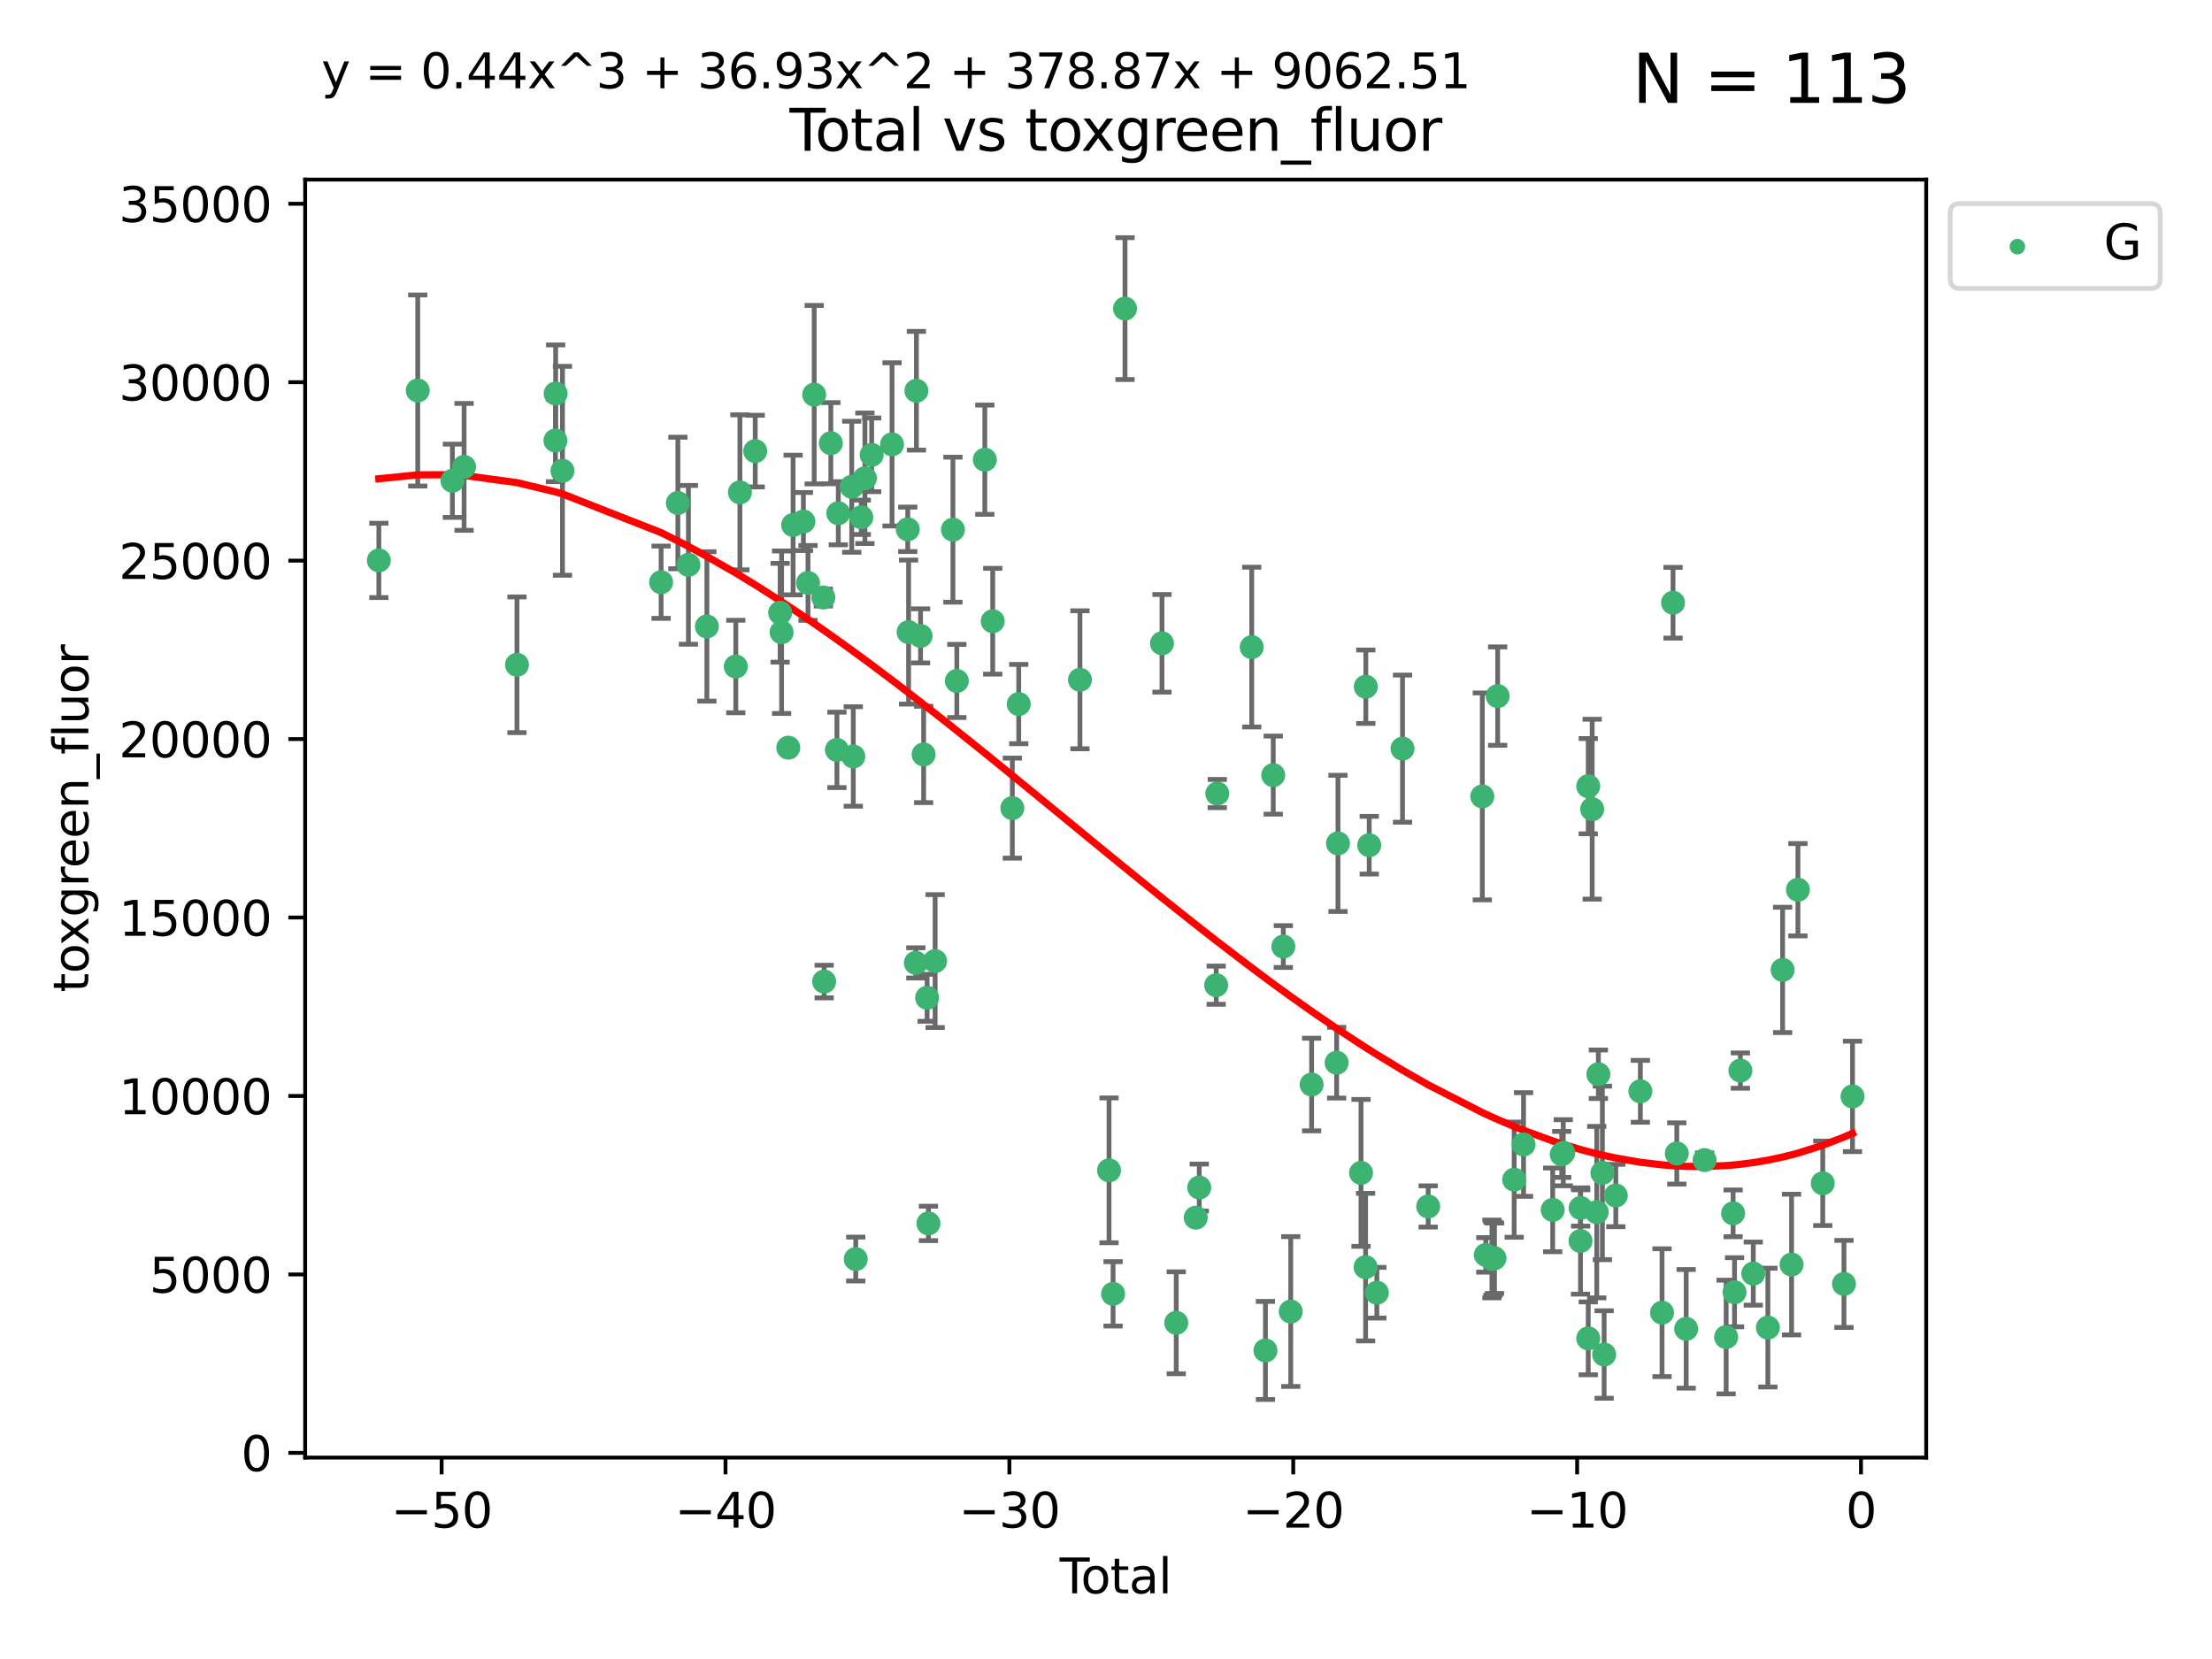 <?xml version="1.0" encoding="utf-8" standalone="no"?>
<!DOCTYPE svg PUBLIC "-//W3C//DTD SVG 1.1//EN"
  "http://www.w3.org/Graphics/SVG/1.1/DTD/svg11.dtd">
<svg xmlns:xlink="http://www.w3.org/1999/xlink" width="460.8pt" height="345.6pt" viewBox="0 0 460.8 345.6" xmlns="http://www.w3.org/2000/svg" version="1.1">
 <defs>
  <style type="text/css">*{stroke-linejoin: round; stroke-linecap: butt}</style>
 </defs>
 <g id="figure_1">
  <g id="patch_1">
   <path d="M 0 345.6 
L 460.8 345.6 
L 460.8 0 
L 0 0 
z
" style="fill: #ffffff"/>
  </g>
  <g id="axes_1">
   <g id="patch_2">
    <path d="M 63.571 303.64 
L 401.26 303.64 
L 401.26 37.411 
L 63.571 37.411 
z
" style="fill: #ffffff"/>
   </g>
   <g id="PathCollection_1">
    <defs>
     <path id="m6a94900e13" d="M 0 1.118 
C 0.297 1.118 0.581 1 0.791 0.791 
C 1 0.581 1.118 0.297 1.118 0 
C 1.118 -0.297 1 -0.581 0.791 -0.791 
C 0.581 -1 0.297 -1.118 0 -1.118 
C -0.297 -1.118 -0.581 -1 -0.791 -0.791 
C -1 -0.581 -1.118 -0.297 -1.118 0 
C -1.118 0.297 -1 0.581 -0.791 0.791 
C -0.581 1 -0.297 1.118 0 1.118 
z
" style="stroke: #3cb371"/>
    </defs>
    <g clip-path="url(#pf1d67d9563)">
     <use xlink:href="#m6a94900e13" x="78.921" y="116.743" style="fill: #3cb371; stroke: #3cb371"/>
     <use xlink:href="#m6a94900e13" x="87.022" y="81.352" style="fill: #3cb371; stroke: #3cb371"/>
     <use xlink:href="#m6a94900e13" x="94.244" y="100.148" style="fill: #3cb371; stroke: #3cb371"/>
     <use xlink:href="#m6a94900e13" x="96.677" y="97.261" style="fill: #3cb371; stroke: #3cb371"/>
     <use xlink:href="#m6a94900e13" x="107.693" y="138.488" style="fill: #3cb371; stroke: #3cb371"/>
     <use xlink:href="#m6a94900e13" x="115.706" y="91.767" style="fill: #3cb371; stroke: #3cb371"/>
     <use xlink:href="#m6a94900e13" x="115.751" y="81.979" style="fill: #3cb371; stroke: #3cb371"/>
     <use xlink:href="#m6a94900e13" x="117.174" y="98.072" style="fill: #3cb371; stroke: #3cb371"/>
     <use xlink:href="#m6a94900e13" x="137.72" y="121.286" style="fill: #3cb371; stroke: #3cb371"/>
     <use xlink:href="#m6a94900e13" x="141.213" y="104.778" style="fill: #3cb371; stroke: #3cb371"/>
     <use xlink:href="#m6a94900e13" x="143.412" y="117.668" style="fill: #3cb371; stroke: #3cb371"/>
     <use xlink:href="#m6a94900e13" x="147.257" y="130.495" style="fill: #3cb371; stroke: #3cb371"/>
     <use xlink:href="#m6a94900e13" x="153.281" y="138.85" style="fill: #3cb371; stroke: #3cb371"/>
     <use xlink:href="#m6a94900e13" x="154.137" y="102.568" style="fill: #3cb371; stroke: #3cb371"/>
     <use xlink:href="#m6a94900e13" x="157.329" y="93.971" style="fill: #3cb371; stroke: #3cb371"/>
     <use xlink:href="#m6a94900e13" x="162.519" y="127.647" style="fill: #3cb371; stroke: #3cb371"/>
     <use xlink:href="#m6a94900e13" x="162.818" y="131.705" style="fill: #3cb371; stroke: #3cb371"/>
     <use xlink:href="#m6a94900e13" x="164.212" y="155.753" style="fill: #3cb371; stroke: #3cb371"/>
     <use xlink:href="#m6a94900e13" x="165.22" y="109.367" style="fill: #3cb371; stroke: #3cb371"/>
     <use xlink:href="#m6a94900e13" x="167.369" y="108.645" style="fill: #3cb371; stroke: #3cb371"/>
     <use xlink:href="#m6a94900e13" x="168.324" y="121.431" style="fill: #3cb371; stroke: #3cb371"/>
     <use xlink:href="#m6a94900e13" x="169.612" y="82.216" style="fill: #3cb371; stroke: #3cb371"/>
     <use xlink:href="#m6a94900e13" x="171.516" y="124.469" style="fill: #3cb371; stroke: #3cb371"/>
     <use xlink:href="#m6a94900e13" x="171.685" y="204.475" style="fill: #3cb371; stroke: #3cb371"/>
     <use xlink:href="#m6a94900e13" x="173.078" y="92.327" style="fill: #3cb371; stroke: #3cb371"/>
     <use xlink:href="#m6a94900e13" x="174.35" y="156.216" style="fill: #3cb371; stroke: #3cb371"/>
     <use xlink:href="#m6a94900e13" x="174.633" y="106.915" style="fill: #3cb371; stroke: #3cb371"/>
     <use xlink:href="#m6a94900e13" x="177.431" y="101.401" style="fill: #3cb371; stroke: #3cb371"/>
     <use xlink:href="#m6a94900e13" x="177.754" y="157.589" style="fill: #3cb371; stroke: #3cb371"/>
     <use xlink:href="#m6a94900e13" x="178.265" y="262.285" style="fill: #3cb371; stroke: #3cb371"/>
     <use xlink:href="#m6a94900e13" x="179.421" y="107.762" style="fill: #3cb371; stroke: #3cb371"/>
     <use xlink:href="#m6a94900e13" x="180.179" y="99.628" style="fill: #3cb371; stroke: #3cb371"/>
     <use xlink:href="#m6a94900e13" x="181.585" y="94.75" style="fill: #3cb371; stroke: #3cb371"/>
     <use xlink:href="#m6a94900e13" x="185.828" y="92.57" style="fill: #3cb371; stroke: #3cb371"/>
     <use xlink:href="#m6a94900e13" x="189.104" y="110.268" style="fill: #3cb371; stroke: #3cb371"/>
     <use xlink:href="#m6a94900e13" x="189.275" y="131.676" style="fill: #3cb371; stroke: #3cb371"/>
     <use xlink:href="#m6a94900e13" x="190.784" y="200.587" style="fill: #3cb371; stroke: #3cb371"/>
     <use xlink:href="#m6a94900e13" x="190.905" y="81.397" style="fill: #3cb371; stroke: #3cb371"/>
     <use xlink:href="#m6a94900e13" x="191.767" y="132.467" style="fill: #3cb371; stroke: #3cb371"/>
     <use xlink:href="#m6a94900e13" x="192.41" y="157.166" style="fill: #3cb371; stroke: #3cb371"/>
     <use xlink:href="#m6a94900e13" x="193.134" y="207.851" style="fill: #3cb371; stroke: #3cb371"/>
     <use xlink:href="#m6a94900e13" x="193.411" y="254.859" style="fill: #3cb371; stroke: #3cb371"/>
     <use xlink:href="#m6a94900e13" x="194.805" y="200.208" style="fill: #3cb371; stroke: #3cb371"/>
     <use xlink:href="#m6a94900e13" x="198.513" y="110.339" style="fill: #3cb371; stroke: #3cb371"/>
     <use xlink:href="#m6a94900e13" x="199.327" y="141.853" style="fill: #3cb371; stroke: #3cb371"/>
     <use xlink:href="#m6a94900e13" x="205.159" y="95.762" style="fill: #3cb371; stroke: #3cb371"/>
     <use xlink:href="#m6a94900e13" x="206.803" y="129.411" style="fill: #3cb371; stroke: #3cb371"/>
     <use xlink:href="#m6a94900e13" x="210.889" y="168.346" style="fill: #3cb371; stroke: #3cb371"/>
     <use xlink:href="#m6a94900e13" x="212.22" y="146.671" style="fill: #3cb371; stroke: #3cb371"/>
     <use xlink:href="#m6a94900e13" x="224.975" y="141.609" style="fill: #3cb371; stroke: #3cb371"/>
     <use xlink:href="#m6a94900e13" x="231.03" y="243.806" style="fill: #3cb371; stroke: #3cb371"/>
     <use xlink:href="#m6a94900e13" x="231.875" y="269.534" style="fill: #3cb371; stroke: #3cb371"/>
     <use xlink:href="#m6a94900e13" x="234.364" y="64.286" style="fill: #3cb371; stroke: #3cb371"/>
     <use xlink:href="#m6a94900e13" x="242.062" y="134.014" style="fill: #3cb371; stroke: #3cb371"/>
     <use xlink:href="#m6a94900e13" x="245.034" y="275.566" style="fill: #3cb371; stroke: #3cb371"/>
     <use xlink:href="#m6a94900e13" x="249.099" y="253.661" style="fill: #3cb371; stroke: #3cb371"/>
     <use xlink:href="#m6a94900e13" x="249.827" y="247.387" style="fill: #3cb371; stroke: #3cb371"/>
     <use xlink:href="#m6a94900e13" x="253.353" y="205.233" style="fill: #3cb371; stroke: #3cb371"/>
     <use xlink:href="#m6a94900e13" x="253.584" y="165.313" style="fill: #3cb371; stroke: #3cb371"/>
     <use xlink:href="#m6a94900e13" x="260.76" y="134.804" style="fill: #3cb371; stroke: #3cb371"/>
     <use xlink:href="#m6a94900e13" x="263.615" y="281.325" style="fill: #3cb371; stroke: #3cb371"/>
     <use xlink:href="#m6a94900e13" x="265.239" y="161.471" style="fill: #3cb371; stroke: #3cb371"/>
     <use xlink:href="#m6a94900e13" x="267.34" y="197.186" style="fill: #3cb371; stroke: #3cb371"/>
     <use xlink:href="#m6a94900e13" x="268.885" y="273.218" style="fill: #3cb371; stroke: #3cb371"/>
     <use xlink:href="#m6a94900e13" x="273.233" y="225.927" style="fill: #3cb371; stroke: #3cb371"/>
     <use xlink:href="#m6a94900e13" x="278.444" y="221.381" style="fill: #3cb371; stroke: #3cb371"/>
     <use xlink:href="#m6a94900e13" x="278.726" y="175.692" style="fill: #3cb371; stroke: #3cb371"/>
     <use xlink:href="#m6a94900e13" x="283.526" y="244.335" style="fill: #3cb371; stroke: #3cb371"/>
     <use xlink:href="#m6a94900e13" x="284.479" y="263.967" style="fill: #3cb371; stroke: #3cb371"/>
     <use xlink:href="#m6a94900e13" x="284.522" y="143.057" style="fill: #3cb371; stroke: #3cb371"/>
     <use xlink:href="#m6a94900e13" x="285.234" y="176.07" style="fill: #3cb371; stroke: #3cb371"/>
     <use xlink:href="#m6a94900e13" x="286.825" y="269.292" style="fill: #3cb371; stroke: #3cb371"/>
     <use xlink:href="#m6a94900e13" x="292.174" y="155.953" style="fill: #3cb371; stroke: #3cb371"/>
     <use xlink:href="#m6a94900e13" x="297.518" y="251.327" style="fill: #3cb371; stroke: #3cb371"/>
     <use xlink:href="#m6a94900e13" x="308.791" y="165.908" style="fill: #3cb371; stroke: #3cb371"/>
     <use xlink:href="#m6a94900e13" x="309.517" y="261.421" style="fill: #3cb371; stroke: #3cb371"/>
     <use xlink:href="#m6a94900e13" x="310.798" y="262.264" style="fill: #3cb371; stroke: #3cb371"/>
     <use xlink:href="#m6a94900e13" x="311.016" y="262.208" style="fill: #3cb371; stroke: #3cb371"/>
     <use xlink:href="#m6a94900e13" x="311.332" y="262.112" style="fill: #3cb371; stroke: #3cb371"/>
     <use xlink:href="#m6a94900e13" x="311.99" y="145.01" style="fill: #3cb371; stroke: #3cb371"/>
     <use xlink:href="#m6a94900e13" x="315.431" y="245.746" style="fill: #3cb371; stroke: #3cb371"/>
     <use xlink:href="#m6a94900e13" x="317.381" y="238.421" style="fill: #3cb371; stroke: #3cb371"/>
     <use xlink:href="#m6a94900e13" x="323.455" y="252.039" style="fill: #3cb371; stroke: #3cb371"/>
     <use xlink:href="#m6a94900e13" x="325.336" y="240.481" style="fill: #3cb371; stroke: #3cb371"/>
     <use xlink:href="#m6a94900e13" x="325.659" y="240.137" style="fill: #3cb371; stroke: #3cb371"/>
     <use xlink:href="#m6a94900e13" x="329.247" y="258.52" style="fill: #3cb371; stroke: #3cb371"/>
     <use xlink:href="#m6a94900e13" x="329.277" y="251.637" style="fill: #3cb371; stroke: #3cb371"/>
     <use xlink:href="#m6a94900e13" x="330.858" y="278.805" style="fill: #3cb371; stroke: #3cb371"/>
     <use xlink:href="#m6a94900e13" x="330.861" y="163.776" style="fill: #3cb371; stroke: #3cb371"/>
     <use xlink:href="#m6a94900e13" x="331.681" y="168.568" style="fill: #3cb371; stroke: #3cb371"/>
     <use xlink:href="#m6a94900e13" x="332.632" y="252.509" style="fill: #3cb371; stroke: #3cb371"/>
     <use xlink:href="#m6a94900e13" x="332.969" y="223.788" style="fill: #3cb371; stroke: #3cb371"/>
     <use xlink:href="#m6a94900e13" x="333.807" y="244.339" style="fill: #3cb371; stroke: #3cb371"/>
     <use xlink:href="#m6a94900e13" x="334.172" y="282.168" style="fill: #3cb371; stroke: #3cb371"/>
     <use xlink:href="#m6a94900e13" x="336.601" y="249.05" style="fill: #3cb371; stroke: #3cb371"/>
     <use xlink:href="#m6a94900e13" x="341.719" y="227.341" style="fill: #3cb371; stroke: #3cb371"/>
     <use xlink:href="#m6a94900e13" x="346.232" y="273.456" style="fill: #3cb371; stroke: #3cb371"/>
     <use xlink:href="#m6a94900e13" x="348.525" y="125.561" style="fill: #3cb371; stroke: #3cb371"/>
     <use xlink:href="#m6a94900e13" x="349.308" y="240.287" style="fill: #3cb371; stroke: #3cb371"/>
     <use xlink:href="#m6a94900e13" x="351.262" y="276.822" style="fill: #3cb371; stroke: #3cb371"/>
     <use xlink:href="#m6a94900e13" x="355.096" y="241.67" style="fill: #3cb371; stroke: #3cb371"/>
     <use xlink:href="#m6a94900e13" x="359.589" y="278.528" style="fill: #3cb371; stroke: #3cb371"/>
     <use xlink:href="#m6a94900e13" x="361.039" y="252.76" style="fill: #3cb371; stroke: #3cb371"/>
     <use xlink:href="#m6a94900e13" x="361.336" y="269.199" style="fill: #3cb371; stroke: #3cb371"/>
     <use xlink:href="#m6a94900e13" x="362.556" y="223.023" style="fill: #3cb371; stroke: #3cb371"/>
     <use xlink:href="#m6a94900e13" x="365.24" y="265.318" style="fill: #3cb371; stroke: #3cb371"/>
     <use xlink:href="#m6a94900e13" x="368.281" y="276.562" style="fill: #3cb371; stroke: #3cb371"/>
     <use xlink:href="#m6a94900e13" x="371.351" y="202.048" style="fill: #3cb371; stroke: #3cb371"/>
     <use xlink:href="#m6a94900e13" x="373.216" y="263.428" style="fill: #3cb371; stroke: #3cb371"/>
     <use xlink:href="#m6a94900e13" x="374.543" y="185.35" style="fill: #3cb371; stroke: #3cb371"/>
     <use xlink:href="#m6a94900e13" x="379.714" y="246.501" style="fill: #3cb371; stroke: #3cb371"/>
     <use xlink:href="#m6a94900e13" x="384.133" y="267.466" style="fill: #3cb371; stroke: #3cb371"/>
     <use xlink:href="#m6a94900e13" x="385.911" y="228.404" style="fill: #3cb371; stroke: #3cb371"/>
    </g>
   </g>
   <g id="matplotlib.axis_1">
    <g id="xtick_1">
     <g id="line2d_1">
      <defs>
       <path id="m3e30e10624" d="M 0 0 
L 0 3.5 
" style="stroke: #000000; stroke-width: 0.8"/>
      </defs>
      <g>
       <use xlink:href="#m3e30e10624" x="91.999" y="303.64" style="stroke: #000000; stroke-width: 0.8"/>
      </g>
     </g>
     <g id="text_1">
      <!-- −50 -->
      <g transform="translate(81.446 318.238)scale(0.1 -0.1)">
       <defs>
        <path id="DejaVuSans-2212" d="M 678 2272 
L 4684 2272 
L 4684 1741 
L 678 1741 
L 678 2272 
z
" transform="scale(0.016)"/>
        <path id="DejaVuSans-35" d="M 691 4666 
L 3169 4666 
L 3169 4134 
L 1269 4134 
L 1269 2991 
Q 1406 3038 1543 3061 
Q 1681 3084 1819 3084 
Q 2600 3084 3056 2656 
Q 3513 2228 3513 1497 
Q 3513 744 3044 326 
Q 2575 -91 1722 -91 
Q 1428 -91 1123 -41 
Q 819 9 494 109 
L 494 744 
Q 775 591 1075 516 
Q 1375 441 1709 441 
Q 2250 441 2565 725 
Q 2881 1009 2881 1497 
Q 2881 1984 2565 2268 
Q 2250 2553 1709 2553 
Q 1456 2553 1204 2497 
Q 953 2441 691 2322 
L 691 4666 
z
" transform="scale(0.016)"/>
        <path id="DejaVuSans-30" d="M 2034 4250 
Q 1547 4250 1301 3770 
Q 1056 3291 1056 2328 
Q 1056 1369 1301 889 
Q 1547 409 2034 409 
Q 2525 409 2770 889 
Q 3016 1369 3016 2328 
Q 3016 3291 2770 3770 
Q 2525 4250 2034 4250 
z
M 2034 4750 
Q 2819 4750 3233 4129 
Q 3647 3509 3647 2328 
Q 3647 1150 3233 529 
Q 2819 -91 2034 -91 
Q 1250 -91 836 529 
Q 422 1150 422 2328 
Q 422 3509 836 4129 
Q 1250 4750 2034 4750 
z
" transform="scale(0.016)"/>
       </defs>
       <use xlink:href="#DejaVuSans-2212"/>
       <use xlink:href="#DejaVuSans-35" x="83.789"/>
       <use xlink:href="#DejaVuSans-30" x="147.412"/>
      </g>
     </g>
    </g>
    <g id="xtick_2">
     <g id="line2d_2">
      <g>
       <use xlink:href="#m3e30e10624" x="151.135" y="303.64" style="stroke: #000000; stroke-width: 0.8"/>
      </g>
     </g>
     <g id="text_2">
      <!-- −40 -->
      <g transform="translate(140.583 318.238)scale(0.1 -0.1)">
       <defs>
        <path id="DejaVuSans-34" d="M 2419 4116 
L 825 1625 
L 2419 1625 
L 2419 4116 
z
M 2253 4666 
L 3047 4666 
L 3047 1625 
L 3713 1625 
L 3713 1100 
L 3047 1100 
L 3047 0 
L 2419 0 
L 2419 1100 
L 313 1100 
L 313 1709 
L 2253 4666 
z
" transform="scale(0.016)"/>
       </defs>
       <use xlink:href="#DejaVuSans-2212"/>
       <use xlink:href="#DejaVuSans-34" x="83.789"/>
       <use xlink:href="#DejaVuSans-30" x="147.412"/>
      </g>
     </g>
    </g>
    <g id="xtick_3">
     <g id="line2d_3">
      <g>
       <use xlink:href="#m3e30e10624" x="210.271" y="303.64" style="stroke: #000000; stroke-width: 0.8"/>
      </g>
     </g>
     <g id="text_3">
      <!-- −30 -->
      <g transform="translate(199.719 318.238)scale(0.1 -0.1)">
       <defs>
        <path id="DejaVuSans-33" d="M 2597 2516 
Q 3050 2419 3304 2112 
Q 3559 1806 3559 1356 
Q 3559 666 3084 287 
Q 2609 -91 1734 -91 
Q 1441 -91 1130 -33 
Q 819 25 488 141 
L 488 750 
Q 750 597 1062 519 
Q 1375 441 1716 441 
Q 2309 441 2620 675 
Q 2931 909 2931 1356 
Q 2931 1769 2642 2001 
Q 2353 2234 1838 2234 
L 1294 2234 
L 1294 2753 
L 1863 2753 
Q 2328 2753 2575 2939 
Q 2822 3125 2822 3475 
Q 2822 3834 2567 4026 
Q 2313 4219 1838 4219 
Q 1578 4219 1281 4162 
Q 984 4106 628 3988 
L 628 4550 
Q 988 4650 1302 4700 
Q 1616 4750 1894 4750 
Q 2613 4750 3031 4423 
Q 3450 4097 3450 3541 
Q 3450 3153 3228 2886 
Q 3006 2619 2597 2516 
z
" transform="scale(0.016)"/>
       </defs>
       <use xlink:href="#DejaVuSans-2212"/>
       <use xlink:href="#DejaVuSans-33" x="83.789"/>
       <use xlink:href="#DejaVuSans-30" x="147.412"/>
      </g>
     </g>
    </g>
    <g id="xtick_4">
     <g id="line2d_4">
      <g>
       <use xlink:href="#m3e30e10624" x="269.407" y="303.64" style="stroke: #000000; stroke-width: 0.8"/>
      </g>
     </g>
     <g id="text_4">
      <!-- −20 -->
      <g transform="translate(258.855 318.238)scale(0.1 -0.1)">
       <defs>
        <path id="DejaVuSans-32" d="M 1228 531 
L 3431 531 
L 3431 0 
L 469 0 
L 469 531 
Q 828 903 1448 1529 
Q 2069 2156 2228 2338 
Q 2531 2678 2651 2914 
Q 2772 3150 2772 3378 
Q 2772 3750 2511 3984 
Q 2250 4219 1831 4219 
Q 1534 4219 1204 4116 
Q 875 4013 500 3803 
L 500 4441 
Q 881 4594 1212 4672 
Q 1544 4750 1819 4750 
Q 2544 4750 2975 4387 
Q 3406 4025 3406 3419 
Q 3406 3131 3298 2873 
Q 3191 2616 2906 2266 
Q 2828 2175 2409 1742 
Q 1991 1309 1228 531 
z
" transform="scale(0.016)"/>
       </defs>
       <use xlink:href="#DejaVuSans-2212"/>
       <use xlink:href="#DejaVuSans-32" x="83.789"/>
       <use xlink:href="#DejaVuSans-30" x="147.412"/>
      </g>
     </g>
    </g>
    <g id="xtick_5">
     <g id="line2d_5">
      <g>
       <use xlink:href="#m3e30e10624" x="328.543" y="303.64" style="stroke: #000000; stroke-width: 0.8"/>
      </g>
     </g>
     <g id="text_5">
      <!-- −10 -->
      <g transform="translate(317.991 318.238)scale(0.1 -0.1)">
       <defs>
        <path id="DejaVuSans-31" d="M 794 531 
L 1825 531 
L 1825 4091 
L 703 3866 
L 703 4441 
L 1819 4666 
L 2450 4666 
L 2450 531 
L 3481 531 
L 3481 0 
L 794 0 
L 794 531 
z
" transform="scale(0.016)"/>
       </defs>
       <use xlink:href="#DejaVuSans-2212"/>
       <use xlink:href="#DejaVuSans-31" x="83.789"/>
       <use xlink:href="#DejaVuSans-30" x="147.412"/>
      </g>
     </g>
    </g>
    <g id="xtick_6">
     <g id="line2d_6">
      <g>
       <use xlink:href="#m3e30e10624" x="387.679" y="303.64" style="stroke: #000000; stroke-width: 0.8"/>
      </g>
     </g>
     <g id="text_6">
      <!-- 0 -->
      <g transform="translate(384.498 318.238)scale(0.1 -0.1)">
       <use xlink:href="#DejaVuSans-30"/>
      </g>
     </g>
    </g>
    <g id="text_7">
     <!-- Total -->
     <g transform="translate(220.739 331.917)scale(0.1 -0.1)">
      <defs>
       <path id="DejaVuSans-54" d="M -19 4666 
L 3928 4666 
L 3928 4134 
L 2272 4134 
L 2272 0 
L 1638 0 
L 1638 4134 
L -19 4134 
L -19 4666 
z
" transform="scale(0.016)"/>
       <path id="DejaVuSans-6f" d="M 1959 3097 
Q 1497 3097 1228 2736 
Q 959 2375 959 1747 
Q 959 1119 1226 758 
Q 1494 397 1959 397 
Q 2419 397 2687 759 
Q 2956 1122 2956 1747 
Q 2956 2369 2687 2733 
Q 2419 3097 1959 3097 
z
M 1959 3584 
Q 2709 3584 3137 3096 
Q 3566 2609 3566 1747 
Q 3566 888 3137 398 
Q 2709 -91 1959 -91 
Q 1206 -91 779 398 
Q 353 888 353 1747 
Q 353 2609 779 3096 
Q 1206 3584 1959 3584 
z
" transform="scale(0.016)"/>
       <path id="DejaVuSans-74" d="M 1172 4494 
L 1172 3500 
L 2356 3500 
L 2356 3053 
L 1172 3053 
L 1172 1153 
Q 1172 725 1289 603 
Q 1406 481 1766 481 
L 2356 481 
L 2356 0 
L 1766 0 
Q 1100 0 847 248 
Q 594 497 594 1153 
L 594 3053 
L 172 3053 
L 172 3500 
L 594 3500 
L 594 4494 
L 1172 4494 
z
" transform="scale(0.016)"/>
       <path id="DejaVuSans-61" d="M 2194 1759 
Q 1497 1759 1228 1600 
Q 959 1441 959 1056 
Q 959 750 1161 570 
Q 1363 391 1709 391 
Q 2188 391 2477 730 
Q 2766 1069 2766 1631 
L 2766 1759 
L 2194 1759 
z
M 3341 1997 
L 3341 0 
L 2766 0 
L 2766 531 
Q 2569 213 2275 61 
Q 1981 -91 1556 -91 
Q 1019 -91 701 211 
Q 384 513 384 1019 
Q 384 1609 779 1909 
Q 1175 2209 1959 2209 
L 2766 2209 
L 2766 2266 
Q 2766 2663 2505 2880 
Q 2244 3097 1772 3097 
Q 1472 3097 1187 3025 
Q 903 2953 641 2809 
L 641 3341 
Q 956 3463 1253 3523 
Q 1550 3584 1831 3584 
Q 2591 3584 2966 3190 
Q 3341 2797 3341 1997 
z
" transform="scale(0.016)"/>
       <path id="DejaVuSans-6c" d="M 603 4863 
L 1178 4863 
L 1178 0 
L 603 0 
L 603 4863 
z
" transform="scale(0.016)"/>
      </defs>
      <use xlink:href="#DejaVuSans-54"/>
      <use xlink:href="#DejaVuSans-6f" x="44.084"/>
      <use xlink:href="#DejaVuSans-74" x="105.266"/>
      <use xlink:href="#DejaVuSans-61" x="144.475"/>
      <use xlink:href="#DejaVuSans-6c" x="205.754"/>
     </g>
    </g>
   </g>
   <g id="matplotlib.axis_2">
    <g id="ytick_1">
     <g id="line2d_7">
      <defs>
       <path id="m07b5835f23" d="M 0 0 
L -3.5 0 
" style="stroke: #000000; stroke-width: 0.8"/>
      </defs>
      <g>
       <use xlink:href="#m07b5835f23" x="63.571" y="302.657" style="stroke: #000000; stroke-width: 0.8"/>
      </g>
     </g>
     <g id="text_8">
      <!-- 0 -->
      <g transform="translate(50.209 306.456)scale(0.1 -0.1)">
       <use xlink:href="#DejaVuSans-30"/>
      </g>
     </g>
    </g>
    <g id="ytick_2">
     <g id="line2d_8">
      <g>
       <use xlink:href="#m07b5835f23" x="63.571" y="265.484" style="stroke: #000000; stroke-width: 0.8"/>
      </g>
     </g>
     <g id="text_9">
      <!-- 5000 -->
      <g transform="translate(31.121 269.283)scale(0.1 -0.1)">
       <use xlink:href="#DejaVuSans-35"/>
       <use xlink:href="#DejaVuSans-30" x="63.623"/>
       <use xlink:href="#DejaVuSans-30" x="127.246"/>
       <use xlink:href="#DejaVuSans-30" x="190.869"/>
      </g>
     </g>
    </g>
    <g id="ytick_3">
     <g id="line2d_9">
      <g>
       <use xlink:href="#m07b5835f23" x="63.571" y="228.311" style="stroke: #000000; stroke-width: 0.8"/>
      </g>
     </g>
     <g id="text_10">
      <!-- 10000 -->
      <g transform="translate(24.759 232.11)scale(0.1 -0.1)">
       <use xlink:href="#DejaVuSans-31"/>
       <use xlink:href="#DejaVuSans-30" x="63.623"/>
       <use xlink:href="#DejaVuSans-30" x="127.246"/>
       <use xlink:href="#DejaVuSans-30" x="190.869"/>
       <use xlink:href="#DejaVuSans-30" x="254.492"/>
      </g>
     </g>
    </g>
    <g id="ytick_4">
     <g id="line2d_10">
      <g>
       <use xlink:href="#m07b5835f23" x="63.571" y="191.138" style="stroke: #000000; stroke-width: 0.8"/>
      </g>
     </g>
     <g id="text_11">
      <!-- 15000 -->
      <g transform="translate(24.759 194.937)scale(0.1 -0.1)">
       <use xlink:href="#DejaVuSans-31"/>
       <use xlink:href="#DejaVuSans-35" x="63.623"/>
       <use xlink:href="#DejaVuSans-30" x="127.246"/>
       <use xlink:href="#DejaVuSans-30" x="190.869"/>
       <use xlink:href="#DejaVuSans-30" x="254.492"/>
      </g>
     </g>
    </g>
    <g id="ytick_5">
     <g id="line2d_11">
      <g>
       <use xlink:href="#m07b5835f23" x="63.571" y="153.965" style="stroke: #000000; stroke-width: 0.8"/>
      </g>
     </g>
     <g id="text_12">
      <!-- 20000 -->
      <g transform="translate(24.759 157.764)scale(0.1 -0.1)">
       <use xlink:href="#DejaVuSans-32"/>
       <use xlink:href="#DejaVuSans-30" x="63.623"/>
       <use xlink:href="#DejaVuSans-30" x="127.246"/>
       <use xlink:href="#DejaVuSans-30" x="190.869"/>
       <use xlink:href="#DejaVuSans-30" x="254.492"/>
      </g>
     </g>
    </g>
    <g id="ytick_6">
     <g id="line2d_12">
      <g>
       <use xlink:href="#m07b5835f23" x="63.571" y="116.792" style="stroke: #000000; stroke-width: 0.8"/>
      </g>
     </g>
     <g id="text_13">
      <!-- 25000 -->
      <g transform="translate(24.759 120.591)scale(0.1 -0.1)">
       <use xlink:href="#DejaVuSans-32"/>
       <use xlink:href="#DejaVuSans-35" x="63.623"/>
       <use xlink:href="#DejaVuSans-30" x="127.246"/>
       <use xlink:href="#DejaVuSans-30" x="190.869"/>
       <use xlink:href="#DejaVuSans-30" x="254.492"/>
      </g>
     </g>
    </g>
    <g id="ytick_7">
     <g id="line2d_13">
      <g>
       <use xlink:href="#m07b5835f23" x="63.571" y="79.619" style="stroke: #000000; stroke-width: 0.8"/>
      </g>
     </g>
     <g id="text_14">
      <!-- 30000 -->
      <g transform="translate(24.759 83.418)scale(0.1 -0.1)">
       <use xlink:href="#DejaVuSans-33"/>
       <use xlink:href="#DejaVuSans-30" x="63.623"/>
       <use xlink:href="#DejaVuSans-30" x="127.246"/>
       <use xlink:href="#DejaVuSans-30" x="190.869"/>
       <use xlink:href="#DejaVuSans-30" x="254.492"/>
      </g>
     </g>
    </g>
    <g id="ytick_8">
     <g id="line2d_14">
      <g>
       <use xlink:href="#m07b5835f23" x="63.571" y="42.445" style="stroke: #000000; stroke-width: 0.8"/>
      </g>
     </g>
     <g id="text_15">
      <!-- 35000 -->
      <g transform="translate(24.759 46.245)scale(0.1 -0.1)">
       <use xlink:href="#DejaVuSans-33"/>
       <use xlink:href="#DejaVuSans-35" x="63.623"/>
       <use xlink:href="#DejaVuSans-30" x="127.246"/>
       <use xlink:href="#DejaVuSans-30" x="190.869"/>
       <use xlink:href="#DejaVuSans-30" x="254.492"/>
      </g>
     </g>
    </g>
    <g id="text_16">
     <!-- toxgreen_fluor -->
     <g transform="translate(18.401 206.72)rotate(-90)scale(0.1 -0.1)">
      <defs>
       <path id="DejaVuSans-78" d="M 3513 3500 
L 2247 1797 
L 3578 0 
L 2900 0 
L 1881 1375 
L 863 0 
L 184 0 
L 1544 1831 
L 300 3500 
L 978 3500 
L 1906 2253 
L 2834 3500 
L 3513 3500 
z
" transform="scale(0.016)"/>
       <path id="DejaVuSans-67" d="M 2906 1791 
Q 2906 2416 2648 2759 
Q 2391 3103 1925 3103 
Q 1463 3103 1205 2759 
Q 947 2416 947 1791 
Q 947 1169 1205 825 
Q 1463 481 1925 481 
Q 2391 481 2648 825 
Q 2906 1169 2906 1791 
z
M 3481 434 
Q 3481 -459 3084 -895 
Q 2688 -1331 1869 -1331 
Q 1566 -1331 1297 -1286 
Q 1028 -1241 775 -1147 
L 775 -588 
Q 1028 -725 1275 -790 
Q 1522 -856 1778 -856 
Q 2344 -856 2625 -561 
Q 2906 -266 2906 331 
L 2906 616 
Q 2728 306 2450 153 
Q 2172 0 1784 0 
Q 1141 0 747 490 
Q 353 981 353 1791 
Q 353 2603 747 3093 
Q 1141 3584 1784 3584 
Q 2172 3584 2450 3431 
Q 2728 3278 2906 2969 
L 2906 3500 
L 3481 3500 
L 3481 434 
z
" transform="scale(0.016)"/>
       <path id="DejaVuSans-72" d="M 2631 2963 
Q 2534 3019 2420 3045 
Q 2306 3072 2169 3072 
Q 1681 3072 1420 2755 
Q 1159 2438 1159 1844 
L 1159 0 
L 581 0 
L 581 3500 
L 1159 3500 
L 1159 2956 
Q 1341 3275 1631 3429 
Q 1922 3584 2338 3584 
Q 2397 3584 2469 3576 
Q 2541 3569 2628 3553 
L 2631 2963 
z
" transform="scale(0.016)"/>
       <path id="DejaVuSans-65" d="M 3597 1894 
L 3597 1613 
L 953 1613 
Q 991 1019 1311 708 
Q 1631 397 2203 397 
Q 2534 397 2845 478 
Q 3156 559 3463 722 
L 3463 178 
Q 3153 47 2828 -22 
Q 2503 -91 2169 -91 
Q 1331 -91 842 396 
Q 353 884 353 1716 
Q 353 2575 817 3079 
Q 1281 3584 2069 3584 
Q 2775 3584 3186 3129 
Q 3597 2675 3597 1894 
z
M 3022 2063 
Q 3016 2534 2758 2815 
Q 2500 3097 2075 3097 
Q 1594 3097 1305 2825 
Q 1016 2553 972 2059 
L 3022 2063 
z
" transform="scale(0.016)"/>
       <path id="DejaVuSans-6e" d="M 3513 2113 
L 3513 0 
L 2938 0 
L 2938 2094 
Q 2938 2591 2744 2837 
Q 2550 3084 2163 3084 
Q 1697 3084 1428 2787 
Q 1159 2491 1159 1978 
L 1159 0 
L 581 0 
L 581 3500 
L 1159 3500 
L 1159 2956 
Q 1366 3272 1645 3428 
Q 1925 3584 2291 3584 
Q 2894 3584 3203 3211 
Q 3513 2838 3513 2113 
z
" transform="scale(0.016)"/>
       <path id="DejaVuSans-5f" d="M 3263 -1063 
L 3263 -1509 
L -63 -1509 
L -63 -1063 
L 3263 -1063 
z
" transform="scale(0.016)"/>
       <path id="DejaVuSans-66" d="M 2375 4863 
L 2375 4384 
L 1825 4384 
Q 1516 4384 1395 4259 
Q 1275 4134 1275 3809 
L 1275 3500 
L 2222 3500 
L 2222 3053 
L 1275 3053 
L 1275 0 
L 697 0 
L 697 3053 
L 147 3053 
L 147 3500 
L 697 3500 
L 697 3744 
Q 697 4328 969 4595 
Q 1241 4863 1831 4863 
L 2375 4863 
z
" transform="scale(0.016)"/>
       <path id="DejaVuSans-75" d="M 544 1381 
L 544 3500 
L 1119 3500 
L 1119 1403 
Q 1119 906 1312 657 
Q 1506 409 1894 409 
Q 2359 409 2629 706 
Q 2900 1003 2900 1516 
L 2900 3500 
L 3475 3500 
L 3475 0 
L 2900 0 
L 2900 538 
Q 2691 219 2414 64 
Q 2138 -91 1772 -91 
Q 1169 -91 856 284 
Q 544 659 544 1381 
z
M 1991 3584 
L 1991 3584 
z
" transform="scale(0.016)"/>
      </defs>
      <use xlink:href="#DejaVuSans-74"/>
      <use xlink:href="#DejaVuSans-6f" x="39.209"/>
      <use xlink:href="#DejaVuSans-78" x="97.266"/>
      <use xlink:href="#DejaVuSans-67" x="156.445"/>
      <use xlink:href="#DejaVuSans-72" x="219.922"/>
      <use xlink:href="#DejaVuSans-65" x="258.785"/>
      <use xlink:href="#DejaVuSans-65" x="320.309"/>
      <use xlink:href="#DejaVuSans-6e" x="381.832"/>
      <use xlink:href="#DejaVuSans-5f" x="445.211"/>
      <use xlink:href="#DejaVuSans-66" x="495.211"/>
      <use xlink:href="#DejaVuSans-6c" x="530.416"/>
      <use xlink:href="#DejaVuSans-75" x="558.199"/>
      <use xlink:href="#DejaVuSans-6f" x="621.578"/>
      <use xlink:href="#DejaVuSans-72" x="682.76"/>
     </g>
    </g>
   </g>
   <g id="LineCollection_1">
    <path d="M 78.921 124.486 
L 78.921 109.001 
" clip-path="url(#pf1d67d9563)" style="fill: none; stroke: #696969"/>
    <path d="M 87.022 101.254 
L 87.022 61.449 
" clip-path="url(#pf1d67d9563)" style="fill: none; stroke: #696969"/>
    <path d="M 94.244 107.777 
L 94.244 92.52 
" clip-path="url(#pf1d67d9563)" style="fill: none; stroke: #696969"/>
    <path d="M 96.677 110.477 
L 96.677 84.044 
" clip-path="url(#pf1d67d9563)" style="fill: none; stroke: #696969"/>
    <path d="M 107.693 152.626 
L 107.693 124.35 
" clip-path="url(#pf1d67d9563)" style="fill: none; stroke: #696969"/>
    <path d="M 115.706 100.337 
L 115.706 83.197 
" clip-path="url(#pf1d67d9563)" style="fill: none; stroke: #696969"/>
    <path d="M 115.751 92.108 
L 115.751 71.85 
" clip-path="url(#pf1d67d9563)" style="fill: none; stroke: #696969"/>
    <path d="M 117.174 119.833 
L 117.174 76.311 
" clip-path="url(#pf1d67d9563)" style="fill: none; stroke: #696969"/>
    <path d="M 137.72 128.815 
L 137.72 113.757 
" clip-path="url(#pf1d67d9563)" style="fill: none; stroke: #696969"/>
    <path d="M 141.213 118.479 
L 141.213 91.077 
" clip-path="url(#pf1d67d9563)" style="fill: none; stroke: #696969"/>
    <path d="M 143.412 134.204 
L 143.412 101.131 
" clip-path="url(#pf1d67d9563)" style="fill: none; stroke: #696969"/>
    <path d="M 147.257 146.055 
L 147.257 114.936 
" clip-path="url(#pf1d67d9563)" style="fill: none; stroke: #696969"/>
    <path d="M 153.281 148.483 
L 153.281 129.217 
" clip-path="url(#pf1d67d9563)" style="fill: none; stroke: #696969"/>
    <path d="M 154.137 118.716 
L 154.137 86.42 
" clip-path="url(#pf1d67d9563)" style="fill: none; stroke: #696969"/>
    <path d="M 157.329 101.437 
L 157.329 86.506 
" clip-path="url(#pf1d67d9563)" style="fill: none; stroke: #696969"/>
    <path d="M 162.519 137.94 
L 162.519 117.355 
" clip-path="url(#pf1d67d9563)" style="fill: none; stroke: #696969"/>
    <path d="M 162.818 148.628 
L 162.818 114.783 
" clip-path="url(#pf1d67d9563)" style="fill: none; stroke: #696969"/>
    <path d="M 164.212 156.309 
L 164.212 155.196 
" clip-path="url(#pf1d67d9563)" style="fill: none; stroke: #696969"/>
    <path d="M 165.22 123.913 
L 165.22 94.82 
" clip-path="url(#pf1d67d9563)" style="fill: none; stroke: #696969"/>
    <path d="M 167.369 114.691 
L 167.369 102.599 
" clip-path="url(#pf1d67d9563)" style="fill: none; stroke: #696969"/>
    <path d="M 168.324 129.23 
L 168.324 113.632 
" clip-path="url(#pf1d67d9563)" style="fill: none; stroke: #696969"/>
    <path d="M 169.612 100.805 
L 169.612 63.628 
" clip-path="url(#pf1d67d9563)" style="fill: none; stroke: #696969"/>
    <path d="M 171.516 126.236 
L 171.516 122.702 
" clip-path="url(#pf1d67d9563)" style="fill: none; stroke: #696969"/>
    <path d="M 171.685 207.875 
L 171.685 201.075 
" clip-path="url(#pf1d67d9563)" style="fill: none; stroke: #696969"/>
    <path d="M 173.078 100.78 
L 173.078 83.873 
" clip-path="url(#pf1d67d9563)" style="fill: none; stroke: #696969"/>
    <path d="M 174.35 164.071 
L 174.35 148.362 
" clip-path="url(#pf1d67d9563)" style="fill: none; stroke: #696969"/>
    <path d="M 174.633 113.496 
L 174.633 100.334 
" clip-path="url(#pf1d67d9563)" style="fill: none; stroke: #696969"/>
    <path d="M 177.431 115.05 
L 177.431 87.751 
" clip-path="url(#pf1d67d9563)" style="fill: none; stroke: #696969"/>
    <path d="M 177.754 167.95 
L 177.754 147.229 
" clip-path="url(#pf1d67d9563)" style="fill: none; stroke: #696969"/>
    <path d="M 178.265 266.856 
L 178.265 257.714 
" clip-path="url(#pf1d67d9563)" style="fill: none; stroke: #696969"/>
    <path d="M 179.421 111.343 
L 179.421 104.181 
" clip-path="url(#pf1d67d9563)" style="fill: none; stroke: #696969"/>
    <path d="M 180.179 113.224 
L 180.179 86.032 
" clip-path="url(#pf1d67d9563)" style="fill: none; stroke: #696969"/>
    <path d="M 181.585 102.428 
L 181.585 87.072 
" clip-path="url(#pf1d67d9563)" style="fill: none; stroke: #696969"/>
    <path d="M 185.828 109.57 
L 185.828 75.57 
" clip-path="url(#pf1d67d9563)" style="fill: none; stroke: #696969"/>
    <path d="M 189.104 114.897 
L 189.104 105.639 
" clip-path="url(#pf1d67d9563)" style="fill: none; stroke: #696969"/>
    <path d="M 189.275 146.679 
L 189.275 116.673 
" clip-path="url(#pf1d67d9563)" style="fill: none; stroke: #696969"/>
    <path d="M 190.784 203.737 
L 190.784 197.436 
" clip-path="url(#pf1d67d9563)" style="fill: none; stroke: #696969"/>
    <path d="M 190.905 93.761 
L 190.905 69.033 
" clip-path="url(#pf1d67d9563)" style="fill: none; stroke: #696969"/>
    <path d="M 191.767 138.101 
L 191.767 126.833 
" clip-path="url(#pf1d67d9563)" style="fill: none; stroke: #696969"/>
    <path d="M 192.41 167.198 
L 192.41 147.134 
" clip-path="url(#pf1d67d9563)" style="fill: none; stroke: #696969"/>
    <path d="M 193.134 212.746 
L 193.134 202.957 
" clip-path="url(#pf1d67d9563)" style="fill: none; stroke: #696969"/>
    <path d="M 193.411 258.45 
L 193.411 251.269 
" clip-path="url(#pf1d67d9563)" style="fill: none; stroke: #696969"/>
    <path d="M 194.805 214.05 
L 194.805 186.365 
" clip-path="url(#pf1d67d9563)" style="fill: none; stroke: #696969"/>
    <path d="M 198.513 125.442 
L 198.513 95.237 
" clip-path="url(#pf1d67d9563)" style="fill: none; stroke: #696969"/>
    <path d="M 199.327 149.472 
L 199.327 134.234 
" clip-path="url(#pf1d67d9563)" style="fill: none; stroke: #696969"/>
    <path d="M 205.159 107.144 
L 205.159 84.38 
" clip-path="url(#pf1d67d9563)" style="fill: none; stroke: #696969"/>
    <path d="M 206.803 140.431 
L 206.803 118.392 
" clip-path="url(#pf1d67d9563)" style="fill: none; stroke: #696969"/>
    <path d="M 210.889 178.765 
L 210.889 157.927 
" clip-path="url(#pf1d67d9563)" style="fill: none; stroke: #696969"/>
    <path d="M 212.22 154.929 
L 212.22 138.413 
" clip-path="url(#pf1d67d9563)" style="fill: none; stroke: #696969"/>
    <path d="M 224.975 155.985 
L 224.975 127.233 
" clip-path="url(#pf1d67d9563)" style="fill: none; stroke: #696969"/>
    <path d="M 231.03 258.893 
L 231.03 228.72 
" clip-path="url(#pf1d67d9563)" style="fill: none; stroke: #696969"/>
    <path d="M 231.875 276.242 
L 231.875 262.827 
" clip-path="url(#pf1d67d9563)" style="fill: none; stroke: #696969"/>
    <path d="M 234.364 79.06 
L 234.364 49.513 
" clip-path="url(#pf1d67d9563)" style="fill: none; stroke: #696969"/>
    <path d="M 242.062 144.185 
L 242.062 123.843 
" clip-path="url(#pf1d67d9563)" style="fill: none; stroke: #696969"/>
    <path d="M 245.034 286.183 
L 245.034 264.949 
" clip-path="url(#pf1d67d9563)" style="fill: none; stroke: #696969"/>
    <path d="M 249.099 254.599 
L 249.099 252.722 
" clip-path="url(#pf1d67d9563)" style="fill: none; stroke: #696969"/>
    <path d="M 249.827 252.278 
L 249.827 242.495 
" clip-path="url(#pf1d67d9563)" style="fill: none; stroke: #696969"/>
    <path d="M 253.353 209.213 
L 253.353 201.253 
" clip-path="url(#pf1d67d9563)" style="fill: none; stroke: #696969"/>
    <path d="M 253.584 168.252 
L 253.584 162.374 
" clip-path="url(#pf1d67d9563)" style="fill: none; stroke: #696969"/>
    <path d="M 260.76 151.446 
L 260.76 118.162 
" clip-path="url(#pf1d67d9563)" style="fill: none; stroke: #696969"/>
    <path d="M 263.615 291.539 
L 263.615 271.112 
" clip-path="url(#pf1d67d9563)" style="fill: none; stroke: #696969"/>
    <path d="M 265.239 169.608 
L 265.239 153.333 
" clip-path="url(#pf1d67d9563)" style="fill: none; stroke: #696969"/>
    <path d="M 267.34 201.541 
L 267.34 192.831 
" clip-path="url(#pf1d67d9563)" style="fill: none; stroke: #696969"/>
    <path d="M 268.885 288.825 
L 268.885 257.611 
" clip-path="url(#pf1d67d9563)" style="fill: none; stroke: #696969"/>
    <path d="M 273.233 235.574 
L 273.233 216.28 
" clip-path="url(#pf1d67d9563)" style="fill: none; stroke: #696969"/>
    <path d="M 278.444 228.746 
L 278.444 214.016 
" clip-path="url(#pf1d67d9563)" style="fill: none; stroke: #696969"/>
    <path d="M 278.726 189.881 
L 278.726 161.503 
" clip-path="url(#pf1d67d9563)" style="fill: none; stroke: #696969"/>
    <path d="M 283.526 259.641 
L 283.526 229.029 
" clip-path="url(#pf1d67d9563)" style="fill: none; stroke: #696969"/>
    <path d="M 284.479 279.338 
L 284.479 248.596 
" clip-path="url(#pf1d67d9563)" style="fill: none; stroke: #696969"/>
    <path d="M 284.522 150.71 
L 284.522 135.405 
" clip-path="url(#pf1d67d9563)" style="fill: none; stroke: #696969"/>
    <path d="M 285.234 182.078 
L 285.234 170.063 
" clip-path="url(#pf1d67d9563)" style="fill: none; stroke: #696969"/>
    <path d="M 286.825 274.575 
L 286.825 264.01 
" clip-path="url(#pf1d67d9563)" style="fill: none; stroke: #696969"/>
    <path d="M 292.174 171.279 
L 292.174 140.627 
" clip-path="url(#pf1d67d9563)" style="fill: none; stroke: #696969"/>
    <path d="M 297.518 255.621 
L 297.518 247.034 
" clip-path="url(#pf1d67d9563)" style="fill: none; stroke: #696969"/>
    <path d="M 308.791 187.463 
L 308.791 144.352 
" clip-path="url(#pf1d67d9563)" style="fill: none; stroke: #696969"/>
    <path d="M 309.517 265.016 
L 309.517 257.825 
" clip-path="url(#pf1d67d9563)" style="fill: none; stroke: #696969"/>
    <path d="M 310.798 270.369 
L 310.798 254.159 
" clip-path="url(#pf1d67d9563)" style="fill: none; stroke: #696969"/>
    <path d="M 311.016 269.809 
L 311.016 254.608 
" clip-path="url(#pf1d67d9563)" style="fill: none; stroke: #696969"/>
    <path d="M 311.332 269.441 
L 311.332 254.783 
" clip-path="url(#pf1d67d9563)" style="fill: none; stroke: #696969"/>
    <path d="M 311.99 155.257 
L 311.99 134.762 
" clip-path="url(#pf1d67d9563)" style="fill: none; stroke: #696969"/>
    <path d="M 315.431 257.74 
L 315.431 233.751 
" clip-path="url(#pf1d67d9563)" style="fill: none; stroke: #696969"/>
    <path d="M 317.381 249.221 
L 317.381 227.622 
" clip-path="url(#pf1d67d9563)" style="fill: none; stroke: #696969"/>
    <path d="M 323.455 260.759 
L 323.455 243.319 
" clip-path="url(#pf1d67d9563)" style="fill: none; stroke: #696969"/>
    <path d="M 325.336 245.272 
L 325.336 235.69 
" clip-path="url(#pf1d67d9563)" style="fill: none; stroke: #696969"/>
    <path d="M 325.659 247.022 
L 325.659 233.252 
" clip-path="url(#pf1d67d9563)" style="fill: none; stroke: #696969"/>
    <path d="M 329.247 269.59 
L 329.247 247.451 
" clip-path="url(#pf1d67d9563)" style="fill: none; stroke: #696969"/>
    <path d="M 329.277 255.426 
L 329.277 247.849 
" clip-path="url(#pf1d67d9563)" style="fill: none; stroke: #696969"/>
    <path d="M 330.858 286.393 
L 330.858 271.218 
" clip-path="url(#pf1d67d9563)" style="fill: none; stroke: #696969"/>
    <path d="M 330.861 173.697 
L 330.861 153.854 
" clip-path="url(#pf1d67d9563)" style="fill: none; stroke: #696969"/>
    <path d="M 331.681 187.305 
L 331.681 149.83 
" clip-path="url(#pf1d67d9563)" style="fill: none; stroke: #696969"/>
    <path d="M 332.632 270.368 
L 332.632 234.65 
" clip-path="url(#pf1d67d9563)" style="fill: none; stroke: #696969"/>
    <path d="M 332.969 228.841 
L 332.969 218.735 
" clip-path="url(#pf1d67d9563)" style="fill: none; stroke: #696969"/>
    <path d="M 333.807 262.409 
L 333.807 226.268 
" clip-path="url(#pf1d67d9563)" style="fill: none; stroke: #696969"/>
    <path d="M 334.172 291.281 
L 334.172 273.055 
" clip-path="url(#pf1d67d9563)" style="fill: none; stroke: #696969"/>
    <path d="M 336.601 255.542 
L 336.601 242.558 
" clip-path="url(#pf1d67d9563)" style="fill: none; stroke: #696969"/>
    <path d="M 341.719 233.785 
L 341.719 220.897 
" clip-path="url(#pf1d67d9563)" style="fill: none; stroke: #696969"/>
    <path d="M 346.232 286.769 
L 346.232 260.143 
" clip-path="url(#pf1d67d9563)" style="fill: none; stroke: #696969"/>
    <path d="M 348.525 132.933 
L 348.525 118.188 
" clip-path="url(#pf1d67d9563)" style="fill: none; stroke: #696969"/>
    <path d="M 349.308 246.662 
L 349.308 233.911 
" clip-path="url(#pf1d67d9563)" style="fill: none; stroke: #696969"/>
    <path d="M 351.262 289.177 
L 351.262 264.466 
" clip-path="url(#pf1d67d9563)" style="fill: none; stroke: #696969"/>
    <path d="M 355.096 243.16 
L 355.096 240.179 
" clip-path="url(#pf1d67d9563)" style="fill: none; stroke: #696969"/>
    <path d="M 359.589 290.368 
L 359.589 266.687 
" clip-path="url(#pf1d67d9563)" style="fill: none; stroke: #696969"/>
    <path d="M 361.039 257.628 
L 361.039 247.892 
" clip-path="url(#pf1d67d9563)" style="fill: none; stroke: #696969"/>
    <path d="M 361.336 276.399 
L 361.336 261.999 
" clip-path="url(#pf1d67d9563)" style="fill: none; stroke: #696969"/>
    <path d="M 362.556 226.696 
L 362.556 219.351 
" clip-path="url(#pf1d67d9563)" style="fill: none; stroke: #696969"/>
    <path d="M 365.24 271.892 
L 365.24 258.743 
" clip-path="url(#pf1d67d9563)" style="fill: none; stroke: #696969"/>
    <path d="M 368.281 288.931 
L 368.281 264.194 
" clip-path="url(#pf1d67d9563)" style="fill: none; stroke: #696969"/>
    <path d="M 371.351 215.103 
L 371.351 188.993 
" clip-path="url(#pf1d67d9563)" style="fill: none; stroke: #696969"/>
    <path d="M 373.216 278.082 
L 373.216 248.773 
" clip-path="url(#pf1d67d9563)" style="fill: none; stroke: #696969"/>
    <path d="M 374.543 194.968 
L 374.543 175.732 
" clip-path="url(#pf1d67d9563)" style="fill: none; stroke: #696969"/>
    <path d="M 379.714 255.301 
L 379.714 237.702 
" clip-path="url(#pf1d67d9563)" style="fill: none; stroke: #696969"/>
    <path d="M 384.133 276.537 
L 384.133 258.396 
" clip-path="url(#pf1d67d9563)" style="fill: none; stroke: #696969"/>
    <path d="M 385.911 239.908 
L 385.911 216.899 
" clip-path="url(#pf1d67d9563)" style="fill: none; stroke: #696969"/>
   </g>
   <g id="line2d_15">
    <defs>
     <path id="me4d4e22619" d="M 2 0 
L -2 -0 
" style="stroke: #696969"/>
    </defs>
    <g clip-path="url(#pf1d67d9563)">
     <use xlink:href="#me4d4e22619" x="78.921" y="124.486" style="fill: #696969; stroke: #696969"/>
     <use xlink:href="#me4d4e22619" x="87.022" y="101.254" style="fill: #696969; stroke: #696969"/>
     <use xlink:href="#me4d4e22619" x="94.244" y="107.777" style="fill: #696969; stroke: #696969"/>
     <use xlink:href="#me4d4e22619" x="96.677" y="110.477" style="fill: #696969; stroke: #696969"/>
     <use xlink:href="#me4d4e22619" x="107.693" y="152.626" style="fill: #696969; stroke: #696969"/>
     <use xlink:href="#me4d4e22619" x="115.706" y="100.337" style="fill: #696969; stroke: #696969"/>
     <use xlink:href="#me4d4e22619" x="115.751" y="92.108" style="fill: #696969; stroke: #696969"/>
     <use xlink:href="#me4d4e22619" x="117.174" y="119.833" style="fill: #696969; stroke: #696969"/>
     <use xlink:href="#me4d4e22619" x="137.72" y="128.815" style="fill: #696969; stroke: #696969"/>
     <use xlink:href="#me4d4e22619" x="141.213" y="118.479" style="fill: #696969; stroke: #696969"/>
     <use xlink:href="#me4d4e22619" x="143.412" y="134.204" style="fill: #696969; stroke: #696969"/>
     <use xlink:href="#me4d4e22619" x="147.257" y="146.055" style="fill: #696969; stroke: #696969"/>
     <use xlink:href="#me4d4e22619" x="153.281" y="148.483" style="fill: #696969; stroke: #696969"/>
     <use xlink:href="#me4d4e22619" x="154.137" y="118.716" style="fill: #696969; stroke: #696969"/>
     <use xlink:href="#me4d4e22619" x="157.329" y="101.437" style="fill: #696969; stroke: #696969"/>
     <use xlink:href="#me4d4e22619" x="162.519" y="137.94" style="fill: #696969; stroke: #696969"/>
     <use xlink:href="#me4d4e22619" x="162.818" y="148.628" style="fill: #696969; stroke: #696969"/>
     <use xlink:href="#me4d4e22619" x="164.212" y="156.309" style="fill: #696969; stroke: #696969"/>
     <use xlink:href="#me4d4e22619" x="165.22" y="123.913" style="fill: #696969; stroke: #696969"/>
     <use xlink:href="#me4d4e22619" x="167.369" y="114.691" style="fill: #696969; stroke: #696969"/>
     <use xlink:href="#me4d4e22619" x="168.324" y="129.23" style="fill: #696969; stroke: #696969"/>
     <use xlink:href="#me4d4e22619" x="169.612" y="100.805" style="fill: #696969; stroke: #696969"/>
     <use xlink:href="#me4d4e22619" x="171.516" y="126.236" style="fill: #696969; stroke: #696969"/>
     <use xlink:href="#me4d4e22619" x="171.685" y="207.875" style="fill: #696969; stroke: #696969"/>
     <use xlink:href="#me4d4e22619" x="173.078" y="100.78" style="fill: #696969; stroke: #696969"/>
     <use xlink:href="#me4d4e22619" x="174.35" y="164.071" style="fill: #696969; stroke: #696969"/>
     <use xlink:href="#me4d4e22619" x="174.633" y="113.496" style="fill: #696969; stroke: #696969"/>
     <use xlink:href="#me4d4e22619" x="177.431" y="115.05" style="fill: #696969; stroke: #696969"/>
     <use xlink:href="#me4d4e22619" x="177.754" y="167.95" style="fill: #696969; stroke: #696969"/>
     <use xlink:href="#me4d4e22619" x="178.265" y="266.856" style="fill: #696969; stroke: #696969"/>
     <use xlink:href="#me4d4e22619" x="179.421" y="111.343" style="fill: #696969; stroke: #696969"/>
     <use xlink:href="#me4d4e22619" x="180.179" y="113.224" style="fill: #696969; stroke: #696969"/>
     <use xlink:href="#me4d4e22619" x="181.585" y="102.428" style="fill: #696969; stroke: #696969"/>
     <use xlink:href="#me4d4e22619" x="185.828" y="109.57" style="fill: #696969; stroke: #696969"/>
     <use xlink:href="#me4d4e22619" x="189.104" y="114.897" style="fill: #696969; stroke: #696969"/>
     <use xlink:href="#me4d4e22619" x="189.275" y="146.679" style="fill: #696969; stroke: #696969"/>
     <use xlink:href="#me4d4e22619" x="190.784" y="203.737" style="fill: #696969; stroke: #696969"/>
     <use xlink:href="#me4d4e22619" x="190.905" y="93.761" style="fill: #696969; stroke: #696969"/>
     <use xlink:href="#me4d4e22619" x="191.767" y="138.101" style="fill: #696969; stroke: #696969"/>
     <use xlink:href="#me4d4e22619" x="192.41" y="167.198" style="fill: #696969; stroke: #696969"/>
     <use xlink:href="#me4d4e22619" x="193.134" y="212.746" style="fill: #696969; stroke: #696969"/>
     <use xlink:href="#me4d4e22619" x="193.411" y="258.45" style="fill: #696969; stroke: #696969"/>
     <use xlink:href="#me4d4e22619" x="194.805" y="214.05" style="fill: #696969; stroke: #696969"/>
     <use xlink:href="#me4d4e22619" x="198.513" y="125.442" style="fill: #696969; stroke: #696969"/>
     <use xlink:href="#me4d4e22619" x="199.327" y="149.472" style="fill: #696969; stroke: #696969"/>
     <use xlink:href="#me4d4e22619" x="205.159" y="107.144" style="fill: #696969; stroke: #696969"/>
     <use xlink:href="#me4d4e22619" x="206.803" y="140.431" style="fill: #696969; stroke: #696969"/>
     <use xlink:href="#me4d4e22619" x="210.889" y="178.765" style="fill: #696969; stroke: #696969"/>
     <use xlink:href="#me4d4e22619" x="212.22" y="154.929" style="fill: #696969; stroke: #696969"/>
     <use xlink:href="#me4d4e22619" x="224.975" y="155.985" style="fill: #696969; stroke: #696969"/>
     <use xlink:href="#me4d4e22619" x="231.03" y="258.893" style="fill: #696969; stroke: #696969"/>
     <use xlink:href="#me4d4e22619" x="231.875" y="276.242" style="fill: #696969; stroke: #696969"/>
     <use xlink:href="#me4d4e22619" x="234.364" y="79.06" style="fill: #696969; stroke: #696969"/>
     <use xlink:href="#me4d4e22619" x="242.062" y="144.185" style="fill: #696969; stroke: #696969"/>
     <use xlink:href="#me4d4e22619" x="245.034" y="286.183" style="fill: #696969; stroke: #696969"/>
     <use xlink:href="#me4d4e22619" x="249.099" y="254.599" style="fill: #696969; stroke: #696969"/>
     <use xlink:href="#me4d4e22619" x="249.827" y="252.278" style="fill: #696969; stroke: #696969"/>
     <use xlink:href="#me4d4e22619" x="253.353" y="209.213" style="fill: #696969; stroke: #696969"/>
     <use xlink:href="#me4d4e22619" x="253.584" y="168.252" style="fill: #696969; stroke: #696969"/>
     <use xlink:href="#me4d4e22619" x="260.76" y="151.446" style="fill: #696969; stroke: #696969"/>
     <use xlink:href="#me4d4e22619" x="263.615" y="291.539" style="fill: #696969; stroke: #696969"/>
     <use xlink:href="#me4d4e22619" x="265.239" y="169.608" style="fill: #696969; stroke: #696969"/>
     <use xlink:href="#me4d4e22619" x="267.34" y="201.541" style="fill: #696969; stroke: #696969"/>
     <use xlink:href="#me4d4e22619" x="268.885" y="288.825" style="fill: #696969; stroke: #696969"/>
     <use xlink:href="#me4d4e22619" x="273.233" y="235.574" style="fill: #696969; stroke: #696969"/>
     <use xlink:href="#me4d4e22619" x="278.444" y="228.746" style="fill: #696969; stroke: #696969"/>
     <use xlink:href="#me4d4e22619" x="278.726" y="189.881" style="fill: #696969; stroke: #696969"/>
     <use xlink:href="#me4d4e22619" x="283.526" y="259.641" style="fill: #696969; stroke: #696969"/>
     <use xlink:href="#me4d4e22619" x="284.479" y="279.338" style="fill: #696969; stroke: #696969"/>
     <use xlink:href="#me4d4e22619" x="284.522" y="150.71" style="fill: #696969; stroke: #696969"/>
     <use xlink:href="#me4d4e22619" x="285.234" y="182.078" style="fill: #696969; stroke: #696969"/>
     <use xlink:href="#me4d4e22619" x="286.825" y="274.575" style="fill: #696969; stroke: #696969"/>
     <use xlink:href="#me4d4e22619" x="292.174" y="171.279" style="fill: #696969; stroke: #696969"/>
     <use xlink:href="#me4d4e22619" x="297.518" y="255.621" style="fill: #696969; stroke: #696969"/>
     <use xlink:href="#me4d4e22619" x="308.791" y="187.463" style="fill: #696969; stroke: #696969"/>
     <use xlink:href="#me4d4e22619" x="309.517" y="265.016" style="fill: #696969; stroke: #696969"/>
     <use xlink:href="#me4d4e22619" x="310.798" y="270.369" style="fill: #696969; stroke: #696969"/>
     <use xlink:href="#me4d4e22619" x="311.016" y="269.809" style="fill: #696969; stroke: #696969"/>
     <use xlink:href="#me4d4e22619" x="311.332" y="269.441" style="fill: #696969; stroke: #696969"/>
     <use xlink:href="#me4d4e22619" x="311.99" y="155.257" style="fill: #696969; stroke: #696969"/>
     <use xlink:href="#me4d4e22619" x="315.431" y="257.74" style="fill: #696969; stroke: #696969"/>
     <use xlink:href="#me4d4e22619" x="317.381" y="249.221" style="fill: #696969; stroke: #696969"/>
     <use xlink:href="#me4d4e22619" x="323.455" y="260.759" style="fill: #696969; stroke: #696969"/>
     <use xlink:href="#me4d4e22619" x="325.336" y="245.272" style="fill: #696969; stroke: #696969"/>
     <use xlink:href="#me4d4e22619" x="325.659" y="247.022" style="fill: #696969; stroke: #696969"/>
     <use xlink:href="#me4d4e22619" x="329.247" y="269.59" style="fill: #696969; stroke: #696969"/>
     <use xlink:href="#me4d4e22619" x="329.277" y="255.426" style="fill: #696969; stroke: #696969"/>
     <use xlink:href="#me4d4e22619" x="330.858" y="286.393" style="fill: #696969; stroke: #696969"/>
     <use xlink:href="#me4d4e22619" x="330.861" y="173.697" style="fill: #696969; stroke: #696969"/>
     <use xlink:href="#me4d4e22619" x="331.681" y="187.305" style="fill: #696969; stroke: #696969"/>
     <use xlink:href="#me4d4e22619" x="332.632" y="270.368" style="fill: #696969; stroke: #696969"/>
     <use xlink:href="#me4d4e22619" x="332.969" y="228.841" style="fill: #696969; stroke: #696969"/>
     <use xlink:href="#me4d4e22619" x="333.807" y="262.409" style="fill: #696969; stroke: #696969"/>
     <use xlink:href="#me4d4e22619" x="334.172" y="291.281" style="fill: #696969; stroke: #696969"/>
     <use xlink:href="#me4d4e22619" x="336.601" y="255.542" style="fill: #696969; stroke: #696969"/>
     <use xlink:href="#me4d4e22619" x="341.719" y="233.785" style="fill: #696969; stroke: #696969"/>
     <use xlink:href="#me4d4e22619" x="346.232" y="286.769" style="fill: #696969; stroke: #696969"/>
     <use xlink:href="#me4d4e22619" x="348.525" y="132.933" style="fill: #696969; stroke: #696969"/>
     <use xlink:href="#me4d4e22619" x="349.308" y="246.662" style="fill: #696969; stroke: #696969"/>
     <use xlink:href="#me4d4e22619" x="351.262" y="289.177" style="fill: #696969; stroke: #696969"/>
     <use xlink:href="#me4d4e22619" x="355.096" y="243.16" style="fill: #696969; stroke: #696969"/>
     <use xlink:href="#me4d4e22619" x="359.589" y="290.368" style="fill: #696969; stroke: #696969"/>
     <use xlink:href="#me4d4e22619" x="361.039" y="257.628" style="fill: #696969; stroke: #696969"/>
     <use xlink:href="#me4d4e22619" x="361.336" y="276.399" style="fill: #696969; stroke: #696969"/>
     <use xlink:href="#me4d4e22619" x="362.556" y="226.696" style="fill: #696969; stroke: #696969"/>
     <use xlink:href="#me4d4e22619" x="365.24" y="271.892" style="fill: #696969; stroke: #696969"/>
     <use xlink:href="#me4d4e22619" x="368.281" y="288.931" style="fill: #696969; stroke: #696969"/>
     <use xlink:href="#me4d4e22619" x="371.351" y="215.103" style="fill: #696969; stroke: #696969"/>
     <use xlink:href="#me4d4e22619" x="373.216" y="278.082" style="fill: #696969; stroke: #696969"/>
     <use xlink:href="#me4d4e22619" x="374.543" y="194.968" style="fill: #696969; stroke: #696969"/>
     <use xlink:href="#me4d4e22619" x="379.714" y="255.301" style="fill: #696969; stroke: #696969"/>
     <use xlink:href="#me4d4e22619" x="384.133" y="276.537" style="fill: #696969; stroke: #696969"/>
     <use xlink:href="#me4d4e22619" x="385.911" y="239.908" style="fill: #696969; stroke: #696969"/>
    </g>
   </g>
   <g id="line2d_16">
    <g clip-path="url(#pf1d67d9563)">
     <use xlink:href="#me4d4e22619" x="78.921" y="109.001" style="fill: #696969; stroke: #696969"/>
     <use xlink:href="#me4d4e22619" x="87.022" y="61.449" style="fill: #696969; stroke: #696969"/>
     <use xlink:href="#me4d4e22619" x="94.244" y="92.52" style="fill: #696969; stroke: #696969"/>
     <use xlink:href="#me4d4e22619" x="96.677" y="84.044" style="fill: #696969; stroke: #696969"/>
     <use xlink:href="#me4d4e22619" x="107.693" y="124.35" style="fill: #696969; stroke: #696969"/>
     <use xlink:href="#me4d4e22619" x="115.706" y="83.197" style="fill: #696969; stroke: #696969"/>
     <use xlink:href="#me4d4e22619" x="115.751" y="71.85" style="fill: #696969; stroke: #696969"/>
     <use xlink:href="#me4d4e22619" x="117.174" y="76.311" style="fill: #696969; stroke: #696969"/>
     <use xlink:href="#me4d4e22619" x="137.72" y="113.757" style="fill: #696969; stroke: #696969"/>
     <use xlink:href="#me4d4e22619" x="141.213" y="91.077" style="fill: #696969; stroke: #696969"/>
     <use xlink:href="#me4d4e22619" x="143.412" y="101.131" style="fill: #696969; stroke: #696969"/>
     <use xlink:href="#me4d4e22619" x="147.257" y="114.936" style="fill: #696969; stroke: #696969"/>
     <use xlink:href="#me4d4e22619" x="153.281" y="129.217" style="fill: #696969; stroke: #696969"/>
     <use xlink:href="#me4d4e22619" x="154.137" y="86.42" style="fill: #696969; stroke: #696969"/>
     <use xlink:href="#me4d4e22619" x="157.329" y="86.506" style="fill: #696969; stroke: #696969"/>
     <use xlink:href="#me4d4e22619" x="162.519" y="117.355" style="fill: #696969; stroke: #696969"/>
     <use xlink:href="#me4d4e22619" x="162.818" y="114.783" style="fill: #696969; stroke: #696969"/>
     <use xlink:href="#me4d4e22619" x="164.212" y="155.196" style="fill: #696969; stroke: #696969"/>
     <use xlink:href="#me4d4e22619" x="165.22" y="94.82" style="fill: #696969; stroke: #696969"/>
     <use xlink:href="#me4d4e22619" x="167.369" y="102.599" style="fill: #696969; stroke: #696969"/>
     <use xlink:href="#me4d4e22619" x="168.324" y="113.632" style="fill: #696969; stroke: #696969"/>
     <use xlink:href="#me4d4e22619" x="169.612" y="63.628" style="fill: #696969; stroke: #696969"/>
     <use xlink:href="#me4d4e22619" x="171.516" y="122.702" style="fill: #696969; stroke: #696969"/>
     <use xlink:href="#me4d4e22619" x="171.685" y="201.075" style="fill: #696969; stroke: #696969"/>
     <use xlink:href="#me4d4e22619" x="173.078" y="83.873" style="fill: #696969; stroke: #696969"/>
     <use xlink:href="#me4d4e22619" x="174.35" y="148.362" style="fill: #696969; stroke: #696969"/>
     <use xlink:href="#me4d4e22619" x="174.633" y="100.334" style="fill: #696969; stroke: #696969"/>
     <use xlink:href="#me4d4e22619" x="177.431" y="87.751" style="fill: #696969; stroke: #696969"/>
     <use xlink:href="#me4d4e22619" x="177.754" y="147.229" style="fill: #696969; stroke: #696969"/>
     <use xlink:href="#me4d4e22619" x="178.265" y="257.714" style="fill: #696969; stroke: #696969"/>
     <use xlink:href="#me4d4e22619" x="179.421" y="104.181" style="fill: #696969; stroke: #696969"/>
     <use xlink:href="#me4d4e22619" x="180.179" y="86.032" style="fill: #696969; stroke: #696969"/>
     <use xlink:href="#me4d4e22619" x="181.585" y="87.072" style="fill: #696969; stroke: #696969"/>
     <use xlink:href="#me4d4e22619" x="185.828" y="75.57" style="fill: #696969; stroke: #696969"/>
     <use xlink:href="#me4d4e22619" x="189.104" y="105.639" style="fill: #696969; stroke: #696969"/>
     <use xlink:href="#me4d4e22619" x="189.275" y="116.673" style="fill: #696969; stroke: #696969"/>
     <use xlink:href="#me4d4e22619" x="190.784" y="197.436" style="fill: #696969; stroke: #696969"/>
     <use xlink:href="#me4d4e22619" x="190.905" y="69.033" style="fill: #696969; stroke: #696969"/>
     <use xlink:href="#me4d4e22619" x="191.767" y="126.833" style="fill: #696969; stroke: #696969"/>
     <use xlink:href="#me4d4e22619" x="192.41" y="147.134" style="fill: #696969; stroke: #696969"/>
     <use xlink:href="#me4d4e22619" x="193.134" y="202.957" style="fill: #696969; stroke: #696969"/>
     <use xlink:href="#me4d4e22619" x="193.411" y="251.269" style="fill: #696969; stroke: #696969"/>
     <use xlink:href="#me4d4e22619" x="194.805" y="186.365" style="fill: #696969; stroke: #696969"/>
     <use xlink:href="#me4d4e22619" x="198.513" y="95.237" style="fill: #696969; stroke: #696969"/>
     <use xlink:href="#me4d4e22619" x="199.327" y="134.234" style="fill: #696969; stroke: #696969"/>
     <use xlink:href="#me4d4e22619" x="205.159" y="84.38" style="fill: #696969; stroke: #696969"/>
     <use xlink:href="#me4d4e22619" x="206.803" y="118.392" style="fill: #696969; stroke: #696969"/>
     <use xlink:href="#me4d4e22619" x="210.889" y="157.927" style="fill: #696969; stroke: #696969"/>
     <use xlink:href="#me4d4e22619" x="212.22" y="138.413" style="fill: #696969; stroke: #696969"/>
     <use xlink:href="#me4d4e22619" x="224.975" y="127.233" style="fill: #696969; stroke: #696969"/>
     <use xlink:href="#me4d4e22619" x="231.03" y="228.72" style="fill: #696969; stroke: #696969"/>
     <use xlink:href="#me4d4e22619" x="231.875" y="262.827" style="fill: #696969; stroke: #696969"/>
     <use xlink:href="#me4d4e22619" x="234.364" y="49.513" style="fill: #696969; stroke: #696969"/>
     <use xlink:href="#me4d4e22619" x="242.062" y="123.843" style="fill: #696969; stroke: #696969"/>
     <use xlink:href="#me4d4e22619" x="245.034" y="264.949" style="fill: #696969; stroke: #696969"/>
     <use xlink:href="#me4d4e22619" x="249.099" y="252.722" style="fill: #696969; stroke: #696969"/>
     <use xlink:href="#me4d4e22619" x="249.827" y="242.495" style="fill: #696969; stroke: #696969"/>
     <use xlink:href="#me4d4e22619" x="253.353" y="201.253" style="fill: #696969; stroke: #696969"/>
     <use xlink:href="#me4d4e22619" x="253.584" y="162.374" style="fill: #696969; stroke: #696969"/>
     <use xlink:href="#me4d4e22619" x="260.76" y="118.162" style="fill: #696969; stroke: #696969"/>
     <use xlink:href="#me4d4e22619" x="263.615" y="271.112" style="fill: #696969; stroke: #696969"/>
     <use xlink:href="#me4d4e22619" x="265.239" y="153.333" style="fill: #696969; stroke: #696969"/>
     <use xlink:href="#me4d4e22619" x="267.34" y="192.831" style="fill: #696969; stroke: #696969"/>
     <use xlink:href="#me4d4e22619" x="268.885" y="257.611" style="fill: #696969; stroke: #696969"/>
     <use xlink:href="#me4d4e22619" x="273.233" y="216.28" style="fill: #696969; stroke: #696969"/>
     <use xlink:href="#me4d4e22619" x="278.444" y="214.016" style="fill: #696969; stroke: #696969"/>
     <use xlink:href="#me4d4e22619" x="278.726" y="161.503" style="fill: #696969; stroke: #696969"/>
     <use xlink:href="#me4d4e22619" x="283.526" y="229.029" style="fill: #696969; stroke: #696969"/>
     <use xlink:href="#me4d4e22619" x="284.479" y="248.596" style="fill: #696969; stroke: #696969"/>
     <use xlink:href="#me4d4e22619" x="284.522" y="135.405" style="fill: #696969; stroke: #696969"/>
     <use xlink:href="#me4d4e22619" x="285.234" y="170.063" style="fill: #696969; stroke: #696969"/>
     <use xlink:href="#me4d4e22619" x="286.825" y="264.01" style="fill: #696969; stroke: #696969"/>
     <use xlink:href="#me4d4e22619" x="292.174" y="140.627" style="fill: #696969; stroke: #696969"/>
     <use xlink:href="#me4d4e22619" x="297.518" y="247.034" style="fill: #696969; stroke: #696969"/>
     <use xlink:href="#me4d4e22619" x="308.791" y="144.352" style="fill: #696969; stroke: #696969"/>
     <use xlink:href="#me4d4e22619" x="309.517" y="257.825" style="fill: #696969; stroke: #696969"/>
     <use xlink:href="#me4d4e22619" x="310.798" y="254.159" style="fill: #696969; stroke: #696969"/>
     <use xlink:href="#me4d4e22619" x="311.016" y="254.608" style="fill: #696969; stroke: #696969"/>
     <use xlink:href="#me4d4e22619" x="311.332" y="254.783" style="fill: #696969; stroke: #696969"/>
     <use xlink:href="#me4d4e22619" x="311.99" y="134.762" style="fill: #696969; stroke: #696969"/>
     <use xlink:href="#me4d4e22619" x="315.431" y="233.751" style="fill: #696969; stroke: #696969"/>
     <use xlink:href="#me4d4e22619" x="317.381" y="227.622" style="fill: #696969; stroke: #696969"/>
     <use xlink:href="#me4d4e22619" x="323.455" y="243.319" style="fill: #696969; stroke: #696969"/>
     <use xlink:href="#me4d4e22619" x="325.336" y="235.69" style="fill: #696969; stroke: #696969"/>
     <use xlink:href="#me4d4e22619" x="325.659" y="233.252" style="fill: #696969; stroke: #696969"/>
     <use xlink:href="#me4d4e22619" x="329.247" y="247.451" style="fill: #696969; stroke: #696969"/>
     <use xlink:href="#me4d4e22619" x="329.277" y="247.849" style="fill: #696969; stroke: #696969"/>
     <use xlink:href="#me4d4e22619" x="330.858" y="271.218" style="fill: #696969; stroke: #696969"/>
     <use xlink:href="#me4d4e22619" x="330.861" y="153.854" style="fill: #696969; stroke: #696969"/>
     <use xlink:href="#me4d4e22619" x="331.681" y="149.83" style="fill: #696969; stroke: #696969"/>
     <use xlink:href="#me4d4e22619" x="332.632" y="234.65" style="fill: #696969; stroke: #696969"/>
     <use xlink:href="#me4d4e22619" x="332.969" y="218.735" style="fill: #696969; stroke: #696969"/>
     <use xlink:href="#me4d4e22619" x="333.807" y="226.268" style="fill: #696969; stroke: #696969"/>
     <use xlink:href="#me4d4e22619" x="334.172" y="273.055" style="fill: #696969; stroke: #696969"/>
     <use xlink:href="#me4d4e22619" x="336.601" y="242.558" style="fill: #696969; stroke: #696969"/>
     <use xlink:href="#me4d4e22619" x="341.719" y="220.897" style="fill: #696969; stroke: #696969"/>
     <use xlink:href="#me4d4e22619" x="346.232" y="260.143" style="fill: #696969; stroke: #696969"/>
     <use xlink:href="#me4d4e22619" x="348.525" y="118.188" style="fill: #696969; stroke: #696969"/>
     <use xlink:href="#me4d4e22619" x="349.308" y="233.911" style="fill: #696969; stroke: #696969"/>
     <use xlink:href="#me4d4e22619" x="351.262" y="264.466" style="fill: #696969; stroke: #696969"/>
     <use xlink:href="#me4d4e22619" x="355.096" y="240.179" style="fill: #696969; stroke: #696969"/>
     <use xlink:href="#me4d4e22619" x="359.589" y="266.687" style="fill: #696969; stroke: #696969"/>
     <use xlink:href="#me4d4e22619" x="361.039" y="247.892" style="fill: #696969; stroke: #696969"/>
     <use xlink:href="#me4d4e22619" x="361.336" y="261.999" style="fill: #696969; stroke: #696969"/>
     <use xlink:href="#me4d4e22619" x="362.556" y="219.351" style="fill: #696969; stroke: #696969"/>
     <use xlink:href="#me4d4e22619" x="365.24" y="258.743" style="fill: #696969; stroke: #696969"/>
     <use xlink:href="#me4d4e22619" x="368.281" y="264.194" style="fill: #696969; stroke: #696969"/>
     <use xlink:href="#me4d4e22619" x="371.351" y="188.993" style="fill: #696969; stroke: #696969"/>
     <use xlink:href="#me4d4e22619" x="373.216" y="248.773" style="fill: #696969; stroke: #696969"/>
     <use xlink:href="#me4d4e22619" x="374.543" y="175.732" style="fill: #696969; stroke: #696969"/>
     <use xlink:href="#me4d4e22619" x="379.714" y="237.702" style="fill: #696969; stroke: #696969"/>
     <use xlink:href="#me4d4e22619" x="384.133" y="258.396" style="fill: #696969; stroke: #696969"/>
     <use xlink:href="#me4d4e22619" x="385.911" y="216.899" style="fill: #696969; stroke: #696969"/>
    </g>
   </g>
   <g id="line2d_17">
    <path d="M 78.921 99.732 
L 87.022 98.917 
L 94.244 98.903 
L 96.677 99.043 
L 107.693 100.54 
L 115.706 102.467 
L 115.751 102.48 
L 117.174 102.892 
L 137.72 110.961 
L 141.213 112.693 
L 143.412 113.832 
L 147.257 115.909 
L 153.281 119.375 
L 154.137 119.887 
L 157.329 121.838 
L 162.519 125.144 
L 162.818 125.339 
L 164.212 126.256 
L 165.22 126.926 
L 167.369 128.371 
L 168.324 129.021 
L 169.612 129.906 
L 171.516 131.228 
L 171.685 131.347 
L 173.078 132.327 
L 174.35 133.23 
L 174.633 133.431 
L 177.431 135.446 
L 177.754 135.682 
L 178.265 136.054 
L 179.421 136.9 
L 180.179 137.458 
L 181.585 138.499 
L 185.828 141.685 
L 189.104 144.189 
L 189.275 144.321 
L 190.784 145.486 
L 190.905 145.58 
L 191.767 146.249 
L 192.41 146.75 
L 193.134 147.315 
L 193.411 147.532 
L 194.805 148.624 
L 198.513 151.556 
L 199.327 152.205 
L 205.159 156.886 
L 206.803 158.216 
L 210.889 161.539 
L 212.22 162.626 
L 224.975 173.094 
L 231.03 178.061 
L 231.875 178.752 
L 234.364 180.784 
L 242.062 187.018 
L 245.034 189.397 
L 249.099 192.62 
L 249.827 193.194 
L 253.353 195.949 
L 253.584 196.128 
L 260.76 201.611 
L 263.615 203.743 
L 265.239 204.941 
L 267.34 206.475 
L 268.885 207.591 
L 273.233 210.675 
L 278.444 214.249 
L 278.726 214.439 
L 283.526 217.596 
L 284.479 218.207 
L 284.522 218.235 
L 285.234 218.687 
L 286.825 219.689 
L 292.174 222.939 
L 297.518 225.997 
L 308.791 231.761 
L 309.517 232.098 
L 310.798 232.682 
L 311.016 232.779 
L 311.332 232.921 
L 311.99 233.212 
L 315.431 234.676 
L 317.381 235.46 
L 323.455 237.677 
L 325.336 238.292 
L 325.659 238.395 
L 329.247 239.461 
L 329.277 239.469 
L 330.858 239.897 
L 330.861 239.898 
L 331.681 240.11 
L 332.632 240.347 
L 332.969 240.429 
L 333.807 240.627 
L 334.172 240.711 
L 336.601 241.233 
L 341.719 242.122 
L 346.232 242.66 
L 348.525 242.843 
L 349.308 242.89 
L 351.262 242.977 
L 355.096 243.011 
L 359.589 242.815 
L 361.039 242.696 
L 361.336 242.668 
L 362.556 242.542 
L 365.24 242.194 
L 368.281 241.681 
L 371.351 241.033 
L 373.216 240.575 
L 374.543 240.218 
L 379.714 238.584 
L 384.133 236.872 
L 385.911 236.098 
" clip-path="url(#pf1d67d9563)" style="fill: none; stroke: #ff0000; stroke-width: 1.5; stroke-linecap: square"/>
   </g>
   <g id="line2d_18">
    <defs>
     <path id="m77bc7bd9d8" d="M 0 2 
C 0.53 2 1.039 1.789 1.414 1.414 
C 1.789 1.039 2 0.53 2 0 
C 2 -0.53 1.789 -1.039 1.414 -1.414 
C 1.039 -1.789 0.53 -2 0 -2 
C -0.53 -2 -1.039 -1.789 -1.414 -1.414 
C -1.789 -1.039 -2 -0.53 -2 0 
C -2 0.53 -1.789 1.039 -1.414 1.414 
C -1.039 1.789 -0.53 2 0 2 
z
" style="stroke: #3cb371"/>
    </defs>
    <g clip-path="url(#pf1d67d9563)">
     <use xlink:href="#m77bc7bd9d8" x="78.921" y="116.743" style="fill: #3cb371; stroke: #3cb371"/>
     <use xlink:href="#m77bc7bd9d8" x="87.022" y="81.352" style="fill: #3cb371; stroke: #3cb371"/>
     <use xlink:href="#m77bc7bd9d8" x="94.244" y="100.148" style="fill: #3cb371; stroke: #3cb371"/>
     <use xlink:href="#m77bc7bd9d8" x="96.677" y="97.261" style="fill: #3cb371; stroke: #3cb371"/>
     <use xlink:href="#m77bc7bd9d8" x="107.693" y="138.488" style="fill: #3cb371; stroke: #3cb371"/>
     <use xlink:href="#m77bc7bd9d8" x="115.706" y="91.767" style="fill: #3cb371; stroke: #3cb371"/>
     <use xlink:href="#m77bc7bd9d8" x="115.751" y="81.979" style="fill: #3cb371; stroke: #3cb371"/>
     <use xlink:href="#m77bc7bd9d8" x="117.174" y="98.072" style="fill: #3cb371; stroke: #3cb371"/>
     <use xlink:href="#m77bc7bd9d8" x="137.72" y="121.286" style="fill: #3cb371; stroke: #3cb371"/>
     <use xlink:href="#m77bc7bd9d8" x="141.213" y="104.778" style="fill: #3cb371; stroke: #3cb371"/>
     <use xlink:href="#m77bc7bd9d8" x="143.412" y="117.668" style="fill: #3cb371; stroke: #3cb371"/>
     <use xlink:href="#m77bc7bd9d8" x="147.257" y="130.495" style="fill: #3cb371; stroke: #3cb371"/>
     <use xlink:href="#m77bc7bd9d8" x="153.281" y="138.85" style="fill: #3cb371; stroke: #3cb371"/>
     <use xlink:href="#m77bc7bd9d8" x="154.137" y="102.568" style="fill: #3cb371; stroke: #3cb371"/>
     <use xlink:href="#m77bc7bd9d8" x="157.329" y="93.971" style="fill: #3cb371; stroke: #3cb371"/>
     <use xlink:href="#m77bc7bd9d8" x="162.519" y="127.647" style="fill: #3cb371; stroke: #3cb371"/>
     <use xlink:href="#m77bc7bd9d8" x="162.818" y="131.705" style="fill: #3cb371; stroke: #3cb371"/>
     <use xlink:href="#m77bc7bd9d8" x="164.212" y="155.753" style="fill: #3cb371; stroke: #3cb371"/>
     <use xlink:href="#m77bc7bd9d8" x="165.22" y="109.367" style="fill: #3cb371; stroke: #3cb371"/>
     <use xlink:href="#m77bc7bd9d8" x="167.369" y="108.645" style="fill: #3cb371; stroke: #3cb371"/>
     <use xlink:href="#m77bc7bd9d8" x="168.324" y="121.431" style="fill: #3cb371; stroke: #3cb371"/>
     <use xlink:href="#m77bc7bd9d8" x="169.612" y="82.216" style="fill: #3cb371; stroke: #3cb371"/>
     <use xlink:href="#m77bc7bd9d8" x="171.516" y="124.469" style="fill: #3cb371; stroke: #3cb371"/>
     <use xlink:href="#m77bc7bd9d8" x="171.685" y="204.475" style="fill: #3cb371; stroke: #3cb371"/>
     <use xlink:href="#m77bc7bd9d8" x="173.078" y="92.327" style="fill: #3cb371; stroke: #3cb371"/>
     <use xlink:href="#m77bc7bd9d8" x="174.35" y="156.216" style="fill: #3cb371; stroke: #3cb371"/>
     <use xlink:href="#m77bc7bd9d8" x="174.633" y="106.915" style="fill: #3cb371; stroke: #3cb371"/>
     <use xlink:href="#m77bc7bd9d8" x="177.431" y="101.401" style="fill: #3cb371; stroke: #3cb371"/>
     <use xlink:href="#m77bc7bd9d8" x="177.754" y="157.589" style="fill: #3cb371; stroke: #3cb371"/>
     <use xlink:href="#m77bc7bd9d8" x="178.265" y="262.285" style="fill: #3cb371; stroke: #3cb371"/>
     <use xlink:href="#m77bc7bd9d8" x="179.421" y="107.762" style="fill: #3cb371; stroke: #3cb371"/>
     <use xlink:href="#m77bc7bd9d8" x="180.179" y="99.628" style="fill: #3cb371; stroke: #3cb371"/>
     <use xlink:href="#m77bc7bd9d8" x="181.585" y="94.75" style="fill: #3cb371; stroke: #3cb371"/>
     <use xlink:href="#m77bc7bd9d8" x="185.828" y="92.57" style="fill: #3cb371; stroke: #3cb371"/>
     <use xlink:href="#m77bc7bd9d8" x="189.104" y="110.268" style="fill: #3cb371; stroke: #3cb371"/>
     <use xlink:href="#m77bc7bd9d8" x="189.275" y="131.676" style="fill: #3cb371; stroke: #3cb371"/>
     <use xlink:href="#m77bc7bd9d8" x="190.784" y="200.587" style="fill: #3cb371; stroke: #3cb371"/>
     <use xlink:href="#m77bc7bd9d8" x="190.905" y="81.397" style="fill: #3cb371; stroke: #3cb371"/>
     <use xlink:href="#m77bc7bd9d8" x="191.767" y="132.467" style="fill: #3cb371; stroke: #3cb371"/>
     <use xlink:href="#m77bc7bd9d8" x="192.41" y="157.166" style="fill: #3cb371; stroke: #3cb371"/>
     <use xlink:href="#m77bc7bd9d8" x="193.134" y="207.851" style="fill: #3cb371; stroke: #3cb371"/>
     <use xlink:href="#m77bc7bd9d8" x="193.411" y="254.859" style="fill: #3cb371; stroke: #3cb371"/>
     <use xlink:href="#m77bc7bd9d8" x="194.805" y="200.208" style="fill: #3cb371; stroke: #3cb371"/>
     <use xlink:href="#m77bc7bd9d8" x="198.513" y="110.339" style="fill: #3cb371; stroke: #3cb371"/>
     <use xlink:href="#m77bc7bd9d8" x="199.327" y="141.853" style="fill: #3cb371; stroke: #3cb371"/>
     <use xlink:href="#m77bc7bd9d8" x="205.159" y="95.762" style="fill: #3cb371; stroke: #3cb371"/>
     <use xlink:href="#m77bc7bd9d8" x="206.803" y="129.411" style="fill: #3cb371; stroke: #3cb371"/>
     <use xlink:href="#m77bc7bd9d8" x="210.889" y="168.346" style="fill: #3cb371; stroke: #3cb371"/>
     <use xlink:href="#m77bc7bd9d8" x="212.22" y="146.671" style="fill: #3cb371; stroke: #3cb371"/>
     <use xlink:href="#m77bc7bd9d8" x="224.975" y="141.609" style="fill: #3cb371; stroke: #3cb371"/>
     <use xlink:href="#m77bc7bd9d8" x="231.03" y="243.806" style="fill: #3cb371; stroke: #3cb371"/>
     <use xlink:href="#m77bc7bd9d8" x="231.875" y="269.534" style="fill: #3cb371; stroke: #3cb371"/>
     <use xlink:href="#m77bc7bd9d8" x="234.364" y="64.286" style="fill: #3cb371; stroke: #3cb371"/>
     <use xlink:href="#m77bc7bd9d8" x="242.062" y="134.014" style="fill: #3cb371; stroke: #3cb371"/>
     <use xlink:href="#m77bc7bd9d8" x="245.034" y="275.566" style="fill: #3cb371; stroke: #3cb371"/>
     <use xlink:href="#m77bc7bd9d8" x="249.099" y="253.661" style="fill: #3cb371; stroke: #3cb371"/>
     <use xlink:href="#m77bc7bd9d8" x="249.827" y="247.387" style="fill: #3cb371; stroke: #3cb371"/>
     <use xlink:href="#m77bc7bd9d8" x="253.353" y="205.233" style="fill: #3cb371; stroke: #3cb371"/>
     <use xlink:href="#m77bc7bd9d8" x="253.584" y="165.313" style="fill: #3cb371; stroke: #3cb371"/>
     <use xlink:href="#m77bc7bd9d8" x="260.76" y="134.804" style="fill: #3cb371; stroke: #3cb371"/>
     <use xlink:href="#m77bc7bd9d8" x="263.615" y="281.325" style="fill: #3cb371; stroke: #3cb371"/>
     <use xlink:href="#m77bc7bd9d8" x="265.239" y="161.471" style="fill: #3cb371; stroke: #3cb371"/>
     <use xlink:href="#m77bc7bd9d8" x="267.34" y="197.186" style="fill: #3cb371; stroke: #3cb371"/>
     <use xlink:href="#m77bc7bd9d8" x="268.885" y="273.218" style="fill: #3cb371; stroke: #3cb371"/>
     <use xlink:href="#m77bc7bd9d8" x="273.233" y="225.927" style="fill: #3cb371; stroke: #3cb371"/>
     <use xlink:href="#m77bc7bd9d8" x="278.444" y="221.381" style="fill: #3cb371; stroke: #3cb371"/>
     <use xlink:href="#m77bc7bd9d8" x="278.726" y="175.692" style="fill: #3cb371; stroke: #3cb371"/>
     <use xlink:href="#m77bc7bd9d8" x="283.526" y="244.335" style="fill: #3cb371; stroke: #3cb371"/>
     <use xlink:href="#m77bc7bd9d8" x="284.479" y="263.967" style="fill: #3cb371; stroke: #3cb371"/>
     <use xlink:href="#m77bc7bd9d8" x="284.522" y="143.057" style="fill: #3cb371; stroke: #3cb371"/>
     <use xlink:href="#m77bc7bd9d8" x="285.234" y="176.07" style="fill: #3cb371; stroke: #3cb371"/>
     <use xlink:href="#m77bc7bd9d8" x="286.825" y="269.292" style="fill: #3cb371; stroke: #3cb371"/>
     <use xlink:href="#m77bc7bd9d8" x="292.174" y="155.953" style="fill: #3cb371; stroke: #3cb371"/>
     <use xlink:href="#m77bc7bd9d8" x="297.518" y="251.327" style="fill: #3cb371; stroke: #3cb371"/>
     <use xlink:href="#m77bc7bd9d8" x="308.791" y="165.908" style="fill: #3cb371; stroke: #3cb371"/>
     <use xlink:href="#m77bc7bd9d8" x="309.517" y="261.421" style="fill: #3cb371; stroke: #3cb371"/>
     <use xlink:href="#m77bc7bd9d8" x="310.798" y="262.264" style="fill: #3cb371; stroke: #3cb371"/>
     <use xlink:href="#m77bc7bd9d8" x="311.016" y="262.208" style="fill: #3cb371; stroke: #3cb371"/>
     <use xlink:href="#m77bc7bd9d8" x="311.332" y="262.112" style="fill: #3cb371; stroke: #3cb371"/>
     <use xlink:href="#m77bc7bd9d8" x="311.99" y="145.01" style="fill: #3cb371; stroke: #3cb371"/>
     <use xlink:href="#m77bc7bd9d8" x="315.431" y="245.746" style="fill: #3cb371; stroke: #3cb371"/>
     <use xlink:href="#m77bc7bd9d8" x="317.381" y="238.421" style="fill: #3cb371; stroke: #3cb371"/>
     <use xlink:href="#m77bc7bd9d8" x="323.455" y="252.039" style="fill: #3cb371; stroke: #3cb371"/>
     <use xlink:href="#m77bc7bd9d8" x="325.336" y="240.481" style="fill: #3cb371; stroke: #3cb371"/>
     <use xlink:href="#m77bc7bd9d8" x="325.659" y="240.137" style="fill: #3cb371; stroke: #3cb371"/>
     <use xlink:href="#m77bc7bd9d8" x="329.247" y="258.52" style="fill: #3cb371; stroke: #3cb371"/>
     <use xlink:href="#m77bc7bd9d8" x="329.277" y="251.637" style="fill: #3cb371; stroke: #3cb371"/>
     <use xlink:href="#m77bc7bd9d8" x="330.858" y="278.805" style="fill: #3cb371; stroke: #3cb371"/>
     <use xlink:href="#m77bc7bd9d8" x="330.861" y="163.776" style="fill: #3cb371; stroke: #3cb371"/>
     <use xlink:href="#m77bc7bd9d8" x="331.681" y="168.568" style="fill: #3cb371; stroke: #3cb371"/>
     <use xlink:href="#m77bc7bd9d8" x="332.632" y="252.509" style="fill: #3cb371; stroke: #3cb371"/>
     <use xlink:href="#m77bc7bd9d8" x="332.969" y="223.788" style="fill: #3cb371; stroke: #3cb371"/>
     <use xlink:href="#m77bc7bd9d8" x="333.807" y="244.339" style="fill: #3cb371; stroke: #3cb371"/>
     <use xlink:href="#m77bc7bd9d8" x="334.172" y="282.168" style="fill: #3cb371; stroke: #3cb371"/>
     <use xlink:href="#m77bc7bd9d8" x="336.601" y="249.05" style="fill: #3cb371; stroke: #3cb371"/>
     <use xlink:href="#m77bc7bd9d8" x="341.719" y="227.341" style="fill: #3cb371; stroke: #3cb371"/>
     <use xlink:href="#m77bc7bd9d8" x="346.232" y="273.456" style="fill: #3cb371; stroke: #3cb371"/>
     <use xlink:href="#m77bc7bd9d8" x="348.525" y="125.561" style="fill: #3cb371; stroke: #3cb371"/>
     <use xlink:href="#m77bc7bd9d8" x="349.308" y="240.287" style="fill: #3cb371; stroke: #3cb371"/>
     <use xlink:href="#m77bc7bd9d8" x="351.262" y="276.822" style="fill: #3cb371; stroke: #3cb371"/>
     <use xlink:href="#m77bc7bd9d8" x="355.096" y="241.67" style="fill: #3cb371; stroke: #3cb371"/>
     <use xlink:href="#m77bc7bd9d8" x="359.589" y="278.528" style="fill: #3cb371; stroke: #3cb371"/>
     <use xlink:href="#m77bc7bd9d8" x="361.039" y="252.76" style="fill: #3cb371; stroke: #3cb371"/>
     <use xlink:href="#m77bc7bd9d8" x="361.336" y="269.199" style="fill: #3cb371; stroke: #3cb371"/>
     <use xlink:href="#m77bc7bd9d8" x="362.556" y="223.023" style="fill: #3cb371; stroke: #3cb371"/>
     <use xlink:href="#m77bc7bd9d8" x="365.24" y="265.318" style="fill: #3cb371; stroke: #3cb371"/>
     <use xlink:href="#m77bc7bd9d8" x="368.281" y="276.562" style="fill: #3cb371; stroke: #3cb371"/>
     <use xlink:href="#m77bc7bd9d8" x="371.351" y="202.048" style="fill: #3cb371; stroke: #3cb371"/>
     <use xlink:href="#m77bc7bd9d8" x="373.216" y="263.428" style="fill: #3cb371; stroke: #3cb371"/>
     <use xlink:href="#m77bc7bd9d8" x="374.543" y="185.35" style="fill: #3cb371; stroke: #3cb371"/>
     <use xlink:href="#m77bc7bd9d8" x="379.714" y="246.501" style="fill: #3cb371; stroke: #3cb371"/>
     <use xlink:href="#m77bc7bd9d8" x="384.133" y="267.466" style="fill: #3cb371; stroke: #3cb371"/>
     <use xlink:href="#m77bc7bd9d8" x="385.911" y="228.404" style="fill: #3cb371; stroke: #3cb371"/>
    </g>
   </g>
   <g id="patch_3">
    <path d="M 63.571 303.64 
L 63.571 37.411 
" style="fill: none; stroke: #000000; stroke-width: 0.8; stroke-linejoin: miter; stroke-linecap: square"/>
   </g>
   <g id="patch_4">
    <path d="M 401.26 303.64 
L 401.26 37.411 
" style="fill: none; stroke: #000000; stroke-width: 0.8; stroke-linejoin: miter; stroke-linecap: square"/>
   </g>
   <g id="patch_5">
    <path d="M 63.571 303.64 
L 401.26 303.64 
" style="fill: none; stroke: #000000; stroke-width: 0.8; stroke-linejoin: miter; stroke-linecap: square"/>
   </g>
   <g id="patch_6">
    <path d="M 63.571 37.411 
L 401.26 37.411 
" style="fill: none; stroke: #000000; stroke-width: 0.8; stroke-linejoin: miter; stroke-linecap: square"/>
   </g>
   <g id="text_17">
    <!-- N = 113 -->
    <g transform="translate(340.057 21.426)scale(0.14 -0.14)">
     <defs>
      <path id="DejaVuSans-4e" d="M 628 4666 
L 1478 4666 
L 3547 763 
L 3547 4666 
L 4159 4666 
L 4159 0 
L 3309 0 
L 1241 3903 
L 1241 0 
L 628 0 
L 628 4666 
z
" transform="scale(0.016)"/>
      <path id="DejaVuSans-20" transform="scale(0.016)"/>
      <path id="DejaVuSans-3d" d="M 678 2906 
L 4684 2906 
L 4684 2381 
L 678 2381 
L 678 2906 
z
M 678 1631 
L 4684 1631 
L 4684 1100 
L 678 1100 
L 678 1631 
z
" transform="scale(0.016)"/>
     </defs>
     <use xlink:href="#DejaVuSans-4e"/>
     <use xlink:href="#DejaVuSans-20" x="74.805"/>
     <use xlink:href="#DejaVuSans-3d" x="106.592"/>
     <use xlink:href="#DejaVuSans-20" x="190.381"/>
     <use xlink:href="#DejaVuSans-31" x="222.168"/>
     <use xlink:href="#DejaVuSans-31" x="285.791"/>
     <use xlink:href="#DejaVuSans-33" x="349.414"/>
    </g>
   </g>
   <g id="text_18">
    <!-- y = 0.44x^3 + 36.93x^2 + 378.87x + 9062.51 -->
    <g transform="translate(66.948 18.387)scale(0.1 -0.1)">
     <defs>
      <path id="DejaVuSans-79" d="M 2059 -325 
Q 1816 -950 1584 -1140 
Q 1353 -1331 966 -1331 
L 506 -1331 
L 506 -850 
L 844 -850 
Q 1081 -850 1212 -737 
Q 1344 -625 1503 -206 
L 1606 56 
L 191 3500 
L 800 3500 
L 1894 763 
L 2988 3500 
L 3597 3500 
L 2059 -325 
z
" transform="scale(0.016)"/>
      <path id="DejaVuSans-2e" d="M 684 794 
L 1344 794 
L 1344 0 
L 684 0 
L 684 794 
z
" transform="scale(0.016)"/>
      <path id="DejaVuSans-5e" d="M 2988 4666 
L 4684 2925 
L 4056 2925 
L 2681 4159 
L 1306 2925 
L 678 2925 
L 2375 4666 
L 2988 4666 
z
" transform="scale(0.016)"/>
      <path id="DejaVuSans-2b" d="M 2944 4013 
L 2944 2272 
L 4684 2272 
L 4684 1741 
L 2944 1741 
L 2944 0 
L 2419 0 
L 2419 1741 
L 678 1741 
L 678 2272 
L 2419 2272 
L 2419 4013 
L 2944 4013 
z
" transform="scale(0.016)"/>
      <path id="DejaVuSans-36" d="M 2113 2584 
Q 1688 2584 1439 2293 
Q 1191 2003 1191 1497 
Q 1191 994 1439 701 
Q 1688 409 2113 409 
Q 2538 409 2786 701 
Q 3034 994 3034 1497 
Q 3034 2003 2786 2293 
Q 2538 2584 2113 2584 
z
M 3366 4563 
L 3366 3988 
Q 3128 4100 2886 4159 
Q 2644 4219 2406 4219 
Q 1781 4219 1451 3797 
Q 1122 3375 1075 2522 
Q 1259 2794 1537 2939 
Q 1816 3084 2150 3084 
Q 2853 3084 3261 2657 
Q 3669 2231 3669 1497 
Q 3669 778 3244 343 
Q 2819 -91 2113 -91 
Q 1303 -91 875 529 
Q 447 1150 447 2328 
Q 447 3434 972 4092 
Q 1497 4750 2381 4750 
Q 2619 4750 2861 4703 
Q 3103 4656 3366 4563 
z
" transform="scale(0.016)"/>
      <path id="DejaVuSans-39" d="M 703 97 
L 703 672 
Q 941 559 1184 500 
Q 1428 441 1663 441 
Q 2288 441 2617 861 
Q 2947 1281 2994 2138 
Q 2813 1869 2534 1725 
Q 2256 1581 1919 1581 
Q 1219 1581 811 2004 
Q 403 2428 403 3163 
Q 403 3881 828 4315 
Q 1253 4750 1959 4750 
Q 2769 4750 3195 4129 
Q 3622 3509 3622 2328 
Q 3622 1225 3098 567 
Q 2575 -91 1691 -91 
Q 1453 -91 1209 -44 
Q 966 3 703 97 
z
M 1959 2075 
Q 2384 2075 2632 2365 
Q 2881 2656 2881 3163 
Q 2881 3666 2632 3958 
Q 2384 4250 1959 4250 
Q 1534 4250 1286 3958 
Q 1038 3666 1038 3163 
Q 1038 2656 1286 2365 
Q 1534 2075 1959 2075 
z
" transform="scale(0.016)"/>
      <path id="DejaVuSans-37" d="M 525 4666 
L 3525 4666 
L 3525 4397 
L 1831 0 
L 1172 0 
L 2766 4134 
L 525 4134 
L 525 4666 
z
" transform="scale(0.016)"/>
      <path id="DejaVuSans-38" d="M 2034 2216 
Q 1584 2216 1326 1975 
Q 1069 1734 1069 1313 
Q 1069 891 1326 650 
Q 1584 409 2034 409 
Q 2484 409 2743 651 
Q 3003 894 3003 1313 
Q 3003 1734 2745 1975 
Q 2488 2216 2034 2216 
z
M 1403 2484 
Q 997 2584 770 2862 
Q 544 3141 544 3541 
Q 544 4100 942 4425 
Q 1341 4750 2034 4750 
Q 2731 4750 3128 4425 
Q 3525 4100 3525 3541 
Q 3525 3141 3298 2862 
Q 3072 2584 2669 2484 
Q 3125 2378 3379 2068 
Q 3634 1759 3634 1313 
Q 3634 634 3220 271 
Q 2806 -91 2034 -91 
Q 1263 -91 848 271 
Q 434 634 434 1313 
Q 434 1759 690 2068 
Q 947 2378 1403 2484 
z
M 1172 3481 
Q 1172 3119 1398 2916 
Q 1625 2713 2034 2713 
Q 2441 2713 2670 2916 
Q 2900 3119 2900 3481 
Q 2900 3844 2670 4047 
Q 2441 4250 2034 4250 
Q 1625 4250 1398 4047 
Q 1172 3844 1172 3481 
z
" transform="scale(0.016)"/>
     </defs>
     <use xlink:href="#DejaVuSans-79"/>
     <use xlink:href="#DejaVuSans-20" x="59.18"/>
     <use xlink:href="#DejaVuSans-3d" x="90.967"/>
     <use xlink:href="#DejaVuSans-20" x="174.756"/>
     <use xlink:href="#DejaVuSans-30" x="206.543"/>
     <use xlink:href="#DejaVuSans-2e" x="270.166"/>
     <use xlink:href="#DejaVuSans-34" x="301.953"/>
     <use xlink:href="#DejaVuSans-34" x="365.576"/>
     <use xlink:href="#DejaVuSans-78" x="429.199"/>
     <use xlink:href="#DejaVuSans-5e" x="488.379"/>
     <use xlink:href="#DejaVuSans-33" x="572.168"/>
     <use xlink:href="#DejaVuSans-20" x="635.791"/>
     <use xlink:href="#DejaVuSans-2b" x="667.578"/>
     <use xlink:href="#DejaVuSans-20" x="751.367"/>
     <use xlink:href="#DejaVuSans-33" x="783.154"/>
     <use xlink:href="#DejaVuSans-36" x="846.777"/>
     <use xlink:href="#DejaVuSans-2e" x="910.4"/>
     <use xlink:href="#DejaVuSans-39" x="942.188"/>
     <use xlink:href="#DejaVuSans-33" x="1005.811"/>
     <use xlink:href="#DejaVuSans-78" x="1069.434"/>
     <use xlink:href="#DejaVuSans-5e" x="1128.613"/>
     <use xlink:href="#DejaVuSans-32" x="1212.402"/>
     <use xlink:href="#DejaVuSans-20" x="1276.025"/>
     <use xlink:href="#DejaVuSans-2b" x="1307.812"/>
     <use xlink:href="#DejaVuSans-20" x="1391.602"/>
     <use xlink:href="#DejaVuSans-33" x="1423.389"/>
     <use xlink:href="#DejaVuSans-37" x="1487.012"/>
     <use xlink:href="#DejaVuSans-38" x="1550.635"/>
     <use xlink:href="#DejaVuSans-2e" x="1614.258"/>
     <use xlink:href="#DejaVuSans-38" x="1646.045"/>
     <use xlink:href="#DejaVuSans-37" x="1709.668"/>
     <use xlink:href="#DejaVuSans-78" x="1773.291"/>
     <use xlink:href="#DejaVuSans-20" x="1832.471"/>
     <use xlink:href="#DejaVuSans-2b" x="1864.258"/>
     <use xlink:href="#DejaVuSans-20" x="1948.047"/>
     <use xlink:href="#DejaVuSans-39" x="1979.834"/>
     <use xlink:href="#DejaVuSans-30" x="2043.457"/>
     <use xlink:href="#DejaVuSans-36" x="2107.08"/>
     <use xlink:href="#DejaVuSans-32" x="2170.703"/>
     <use xlink:href="#DejaVuSans-2e" x="2234.326"/>
     <use xlink:href="#DejaVuSans-35" x="2266.113"/>
     <use xlink:href="#DejaVuSans-31" x="2329.736"/>
    </g>
   </g>
   <g id="text_19">
    <!-- Total vs toxgreen_fluor -->
    <g transform="translate(164.48 31.411)scale(0.12 -0.12)">
     <defs>
      <path id="DejaVuSans-76" d="M 191 3500 
L 800 3500 
L 1894 563 
L 2988 3500 
L 3597 3500 
L 2284 0 
L 1503 0 
L 191 3500 
z
" transform="scale(0.016)"/>
      <path id="DejaVuSans-73" d="M 2834 3397 
L 2834 2853 
Q 2591 2978 2328 3040 
Q 2066 3103 1784 3103 
Q 1356 3103 1142 2972 
Q 928 2841 928 2578 
Q 928 2378 1081 2264 
Q 1234 2150 1697 2047 
L 1894 2003 
Q 2506 1872 2764 1633 
Q 3022 1394 3022 966 
Q 3022 478 2636 193 
Q 2250 -91 1575 -91 
Q 1294 -91 989 -36 
Q 684 19 347 128 
L 347 722 
Q 666 556 975 473 
Q 1284 391 1588 391 
Q 1994 391 2212 530 
Q 2431 669 2431 922 
Q 2431 1156 2273 1281 
Q 2116 1406 1581 1522 
L 1381 1569 
Q 847 1681 609 1914 
Q 372 2147 372 2553 
Q 372 3047 722 3315 
Q 1072 3584 1716 3584 
Q 2034 3584 2315 3537 
Q 2597 3491 2834 3397 
z
" transform="scale(0.016)"/>
     </defs>
     <use xlink:href="#DejaVuSans-54"/>
     <use xlink:href="#DejaVuSans-6f" x="44.084"/>
     <use xlink:href="#DejaVuSans-74" x="105.266"/>
     <use xlink:href="#DejaVuSans-61" x="144.475"/>
     <use xlink:href="#DejaVuSans-6c" x="205.754"/>
     <use xlink:href="#DejaVuSans-20" x="233.537"/>
     <use xlink:href="#DejaVuSans-76" x="265.324"/>
     <use xlink:href="#DejaVuSans-73" x="324.504"/>
     <use xlink:href="#DejaVuSans-20" x="376.604"/>
     <use xlink:href="#DejaVuSans-74" x="408.391"/>
     <use xlink:href="#DejaVuSans-6f" x="447.6"/>
     <use xlink:href="#DejaVuSans-78" x="505.656"/>
     <use xlink:href="#DejaVuSans-67" x="564.836"/>
     <use xlink:href="#DejaVuSans-72" x="628.312"/>
     <use xlink:href="#DejaVuSans-65" x="667.176"/>
     <use xlink:href="#DejaVuSans-65" x="728.699"/>
     <use xlink:href="#DejaVuSans-6e" x="790.223"/>
     <use xlink:href="#DejaVuSans-5f" x="853.602"/>
     <use xlink:href="#DejaVuSans-66" x="903.602"/>
     <use xlink:href="#DejaVuSans-6c" x="938.807"/>
     <use xlink:href="#DejaVuSans-75" x="966.59"/>
     <use xlink:href="#DejaVuSans-6f" x="1029.969"/>
     <use xlink:href="#DejaVuSans-72" x="1091.15"/>
    </g>
   </g>
   <g id="legend_1">
    <g id="patch_7">
     <path d="M 408.26 60.089 
L 448.008 60.089 
Q 450.008 60.089 450.008 58.089 
L 450.008 44.411 
Q 450.008 42.411 448.008 42.411 
L 408.26 42.411 
Q 406.26 42.411 406.26 44.411 
L 406.26 58.089 
Q 406.26 60.089 408.26 60.089 
z
" style="fill: #ffffff; opacity: 0.8; stroke: #cccccc; stroke-linejoin: miter"/>
    </g>
    <g id="PathCollection_2">
     <g>
      <use xlink:href="#m6a94900e13" x="420.26" y="51.385" style="fill: #3cb371; stroke: #3cb371"/>
     </g>
    </g>
    <g id="text_20">
     <!-- G -->
     <g transform="translate(438.26 54.01)scale(0.1 -0.1)">
      <defs>
       <path id="DejaVuSans-47" d="M 3809 666 
L 3809 1919 
L 2778 1919 
L 2778 2438 
L 4434 2438 
L 4434 434 
Q 4069 175 3628 42 
Q 3188 -91 2688 -91 
Q 1594 -91 976 548 
Q 359 1188 359 2328 
Q 359 3472 976 4111 
Q 1594 4750 2688 4750 
Q 3144 4750 3555 4637 
Q 3966 4525 4313 4306 
L 4313 3634 
Q 3963 3931 3569 4081 
Q 3175 4231 2741 4231 
Q 1884 4231 1454 3753 
Q 1025 3275 1025 2328 
Q 1025 1384 1454 906 
Q 1884 428 2741 428 
Q 3075 428 3337 486 
Q 3600 544 3809 666 
z
" transform="scale(0.016)"/>
      </defs>
      <use xlink:href="#DejaVuSans-47"/>
     </g>
    </g>
   </g>
  </g>
 </g>
 <defs>
  <clipPath id="pf1d67d9563">
   <rect x="63.571" y="37.411" width="337.689" height="266.229"/>
  </clipPath>
 </defs>
</svg>
